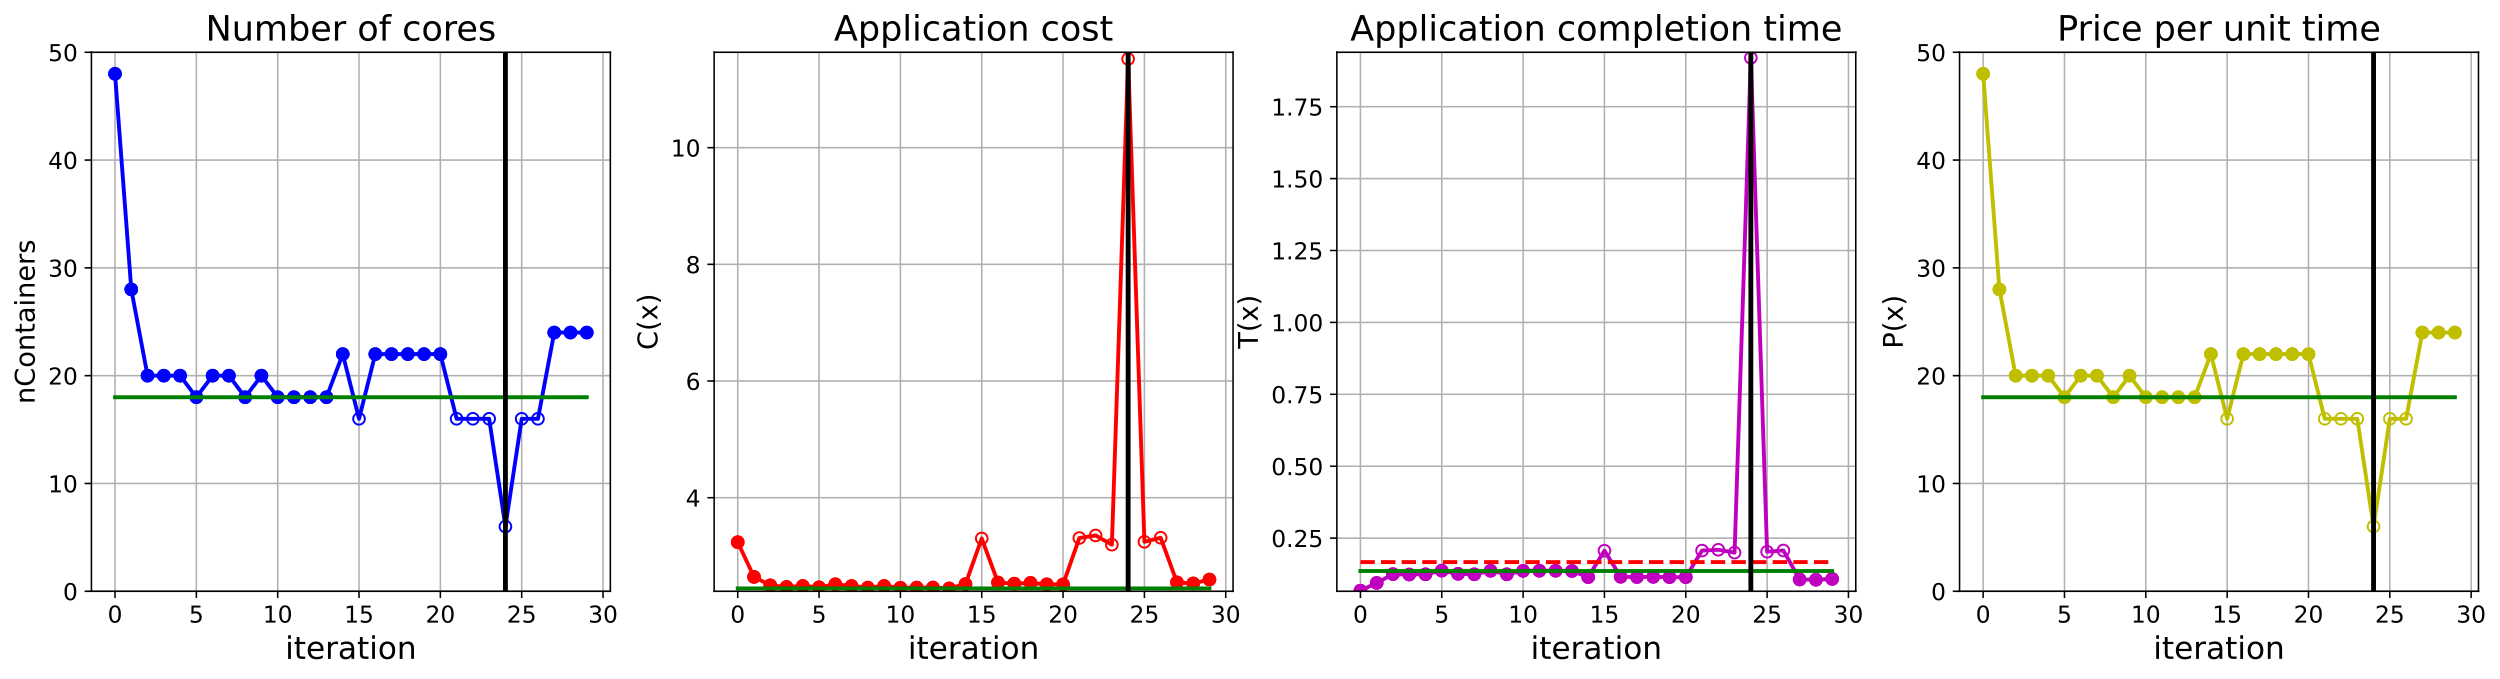<?xml version="1.0" encoding="utf-8" standalone="no"?>
<!DOCTYPE svg PUBLIC "-//W3C//DTD SVG 1.1//EN"
  "http://www.w3.org/Graphics/SVG/1.1/DTD/svg11.dtd">
<!-- Created with matplotlib (https://matplotlib.org/) -->
<svg height="349.376pt" version="1.1" viewBox="0 0 1285.69 349.376" width="1285.69pt" xmlns="http://www.w3.org/2000/svg" xmlns:xlink="http://www.w3.org/1999/xlink">
 <defs>
  <style type="text/css">
*{stroke-linecap:butt;stroke-linejoin:round;}
  </style>
 </defs>
 <g id="figure_1">
  <g id="patch_1">
   <path d="M 0 349.376 
L 1285.69 349.376 
L 1285.69 0 
L 0 0 
z
" style="fill:#ffffff;"/>
  </g>
  <g id="axes_1">
   <g id="patch_2">
    <path d="M 47.019 304.077 
L 313.889 304.077 
L 313.889 26.877 
L 47.019 26.877 
z
" style="fill:#ffffff;"/>
   </g>
   <g id="matplotlib.axis_1">
    <g id="xtick_1">
     <g id="line2d_1">
      <path clip-path="url(#p2472371632)" d="M 59.15 304.077 
L 59.15 26.877 
" style="fill:none;stroke:#b0b0b0;stroke-linecap:square;stroke-width:0.8;"/>
     </g>
     <g id="line2d_2">
      <defs>
       <path d="M 0 0 
L 0 3.5 
" id="m0261287292" style="stroke:#000000;stroke-width:0.8;"/>
      </defs>
      <g>
       <use style="stroke:#000000;stroke-width:0.8;" x="59.15" xlink:href="#m0261287292" y="304.077"/>
      </g>
     </g>
     <g id="text_1">
      <!-- 0 -->
      <defs>
       <path d="M 31.781 66.406 
Q 24.172 66.406 20.328 58.906 
Q 16.5 51.422 16.5 36.375 
Q 16.5 21.391 20.328 13.891 
Q 24.172 6.391 31.781 6.391 
Q 39.453 6.391 43.281 13.891 
Q 47.125 21.391 47.125 36.375 
Q 47.125 51.422 43.281 58.906 
Q 39.453 66.406 31.781 66.406 
z
M 31.781 74.219 
Q 44.047 74.219 50.516 64.516 
Q 56.984 54.828 56.984 36.375 
Q 56.984 17.969 50.516 8.266 
Q 44.047 -1.422 31.781 -1.422 
Q 19.531 -1.422 13.062 8.266 
Q 6.594 17.969 6.594 36.375 
Q 6.594 54.828 13.062 64.516 
Q 19.531 74.219 31.781 74.219 
z
" id="DejaVuSans-48"/>
      </defs>
      <g transform="translate(55.332 320.195)scale(0.12 -0.12)">
       <use xlink:href="#DejaVuSans-48"/>
      </g>
     </g>
    </g>
    <g id="xtick_2">
     <g id="line2d_3">
      <path clip-path="url(#p2472371632)" d="M 100.979 304.077 
L 100.979 26.877 
" style="fill:none;stroke:#b0b0b0;stroke-linecap:square;stroke-width:0.8;"/>
     </g>
     <g id="line2d_4">
      <g>
       <use style="stroke:#000000;stroke-width:0.8;" x="100.979" xlink:href="#m0261287292" y="304.077"/>
      </g>
     </g>
     <g id="text_2">
      <!-- 5 -->
      <defs>
       <path d="M 10.797 72.906 
L 49.516 72.906 
L 49.516 64.594 
L 19.828 64.594 
L 19.828 46.734 
Q 21.969 47.469 24.109 47.828 
Q 26.266 48.188 28.422 48.188 
Q 40.625 48.188 47.75 41.5 
Q 54.891 34.812 54.891 23.391 
Q 54.891 11.625 47.562 5.094 
Q 40.234 -1.422 26.906 -1.422 
Q 22.312 -1.422 17.547 -0.641 
Q 12.797 0.141 7.719 1.703 
L 7.719 11.625 
Q 12.109 9.234 16.797 8.062 
Q 21.484 6.891 26.703 6.891 
Q 35.156 6.891 40.078 11.328 
Q 45.016 15.766 45.016 23.391 
Q 45.016 31 40.078 35.438 
Q 35.156 39.891 26.703 39.891 
Q 22.75 39.891 18.812 39.016 
Q 14.891 38.141 10.797 36.281 
z
" id="DejaVuSans-53"/>
      </defs>
      <g transform="translate(97.161 320.195)scale(0.12 -0.12)">
       <use xlink:href="#DejaVuSans-53"/>
      </g>
     </g>
    </g>
    <g id="xtick_3">
     <g id="line2d_5">
      <path clip-path="url(#p2472371632)" d="M 142.808 304.077 
L 142.808 26.877 
" style="fill:none;stroke:#b0b0b0;stroke-linecap:square;stroke-width:0.8;"/>
     </g>
     <g id="line2d_6">
      <g>
       <use style="stroke:#000000;stroke-width:0.8;" x="142.808" xlink:href="#m0261287292" y="304.077"/>
      </g>
     </g>
     <g id="text_3">
      <!-- 10 -->
      <defs>
       <path d="M 12.406 8.297 
L 28.516 8.297 
L 28.516 63.922 
L 10.984 60.406 
L 10.984 69.391 
L 28.422 72.906 
L 38.281 72.906 
L 38.281 8.297 
L 54.391 8.297 
L 54.391 0 
L 12.406 0 
z
" id="DejaVuSans-49"/>
      </defs>
      <g transform="translate(135.173 320.195)scale(0.12 -0.12)">
       <use xlink:href="#DejaVuSans-49"/>
       <use x="63.623" xlink:href="#DejaVuSans-48"/>
      </g>
     </g>
    </g>
    <g id="xtick_4">
     <g id="line2d_7">
      <path clip-path="url(#p2472371632)" d="M 184.637 304.077 
L 184.637 26.877 
" style="fill:none;stroke:#b0b0b0;stroke-linecap:square;stroke-width:0.8;"/>
     </g>
     <g id="line2d_8">
      <g>
       <use style="stroke:#000000;stroke-width:0.8;" x="184.637" xlink:href="#m0261287292" y="304.077"/>
      </g>
     </g>
     <g id="text_4">
      <!-- 15 -->
      <g transform="translate(177.002 320.195)scale(0.12 -0.12)">
       <use xlink:href="#DejaVuSans-49"/>
       <use x="63.623" xlink:href="#DejaVuSans-53"/>
      </g>
     </g>
    </g>
    <g id="xtick_5">
     <g id="line2d_9">
      <path clip-path="url(#p2472371632)" d="M 226.466 304.077 
L 226.466 26.877 
" style="fill:none;stroke:#b0b0b0;stroke-linecap:square;stroke-width:0.8;"/>
     </g>
     <g id="line2d_10">
      <g>
       <use style="stroke:#000000;stroke-width:0.8;" x="226.466" xlink:href="#m0261287292" y="304.077"/>
      </g>
     </g>
     <g id="text_5">
      <!-- 20 -->
      <defs>
       <path d="M 19.188 8.297 
L 53.609 8.297 
L 53.609 0 
L 7.328 0 
L 7.328 8.297 
Q 12.938 14.109 22.625 23.891 
Q 32.328 33.688 34.812 36.531 
Q 39.547 41.844 41.422 45.531 
Q 43.312 49.219 43.312 52.781 
Q 43.312 58.594 39.234 62.25 
Q 35.156 65.922 28.609 65.922 
Q 23.969 65.922 18.812 64.312 
Q 13.672 62.703 7.812 59.422 
L 7.812 69.391 
Q 13.766 71.781 18.938 73 
Q 24.125 74.219 28.422 74.219 
Q 39.75 74.219 46.484 68.547 
Q 53.219 62.891 53.219 53.422 
Q 53.219 48.922 51.531 44.891 
Q 49.859 40.875 45.406 35.406 
Q 44.188 33.984 37.641 27.219 
Q 31.109 20.453 19.188 8.297 
z
" id="DejaVuSans-50"/>
      </defs>
      <g transform="translate(218.831 320.195)scale(0.12 -0.12)">
       <use xlink:href="#DejaVuSans-50"/>
       <use x="63.623" xlink:href="#DejaVuSans-48"/>
      </g>
     </g>
    </g>
    <g id="xtick_6">
     <g id="line2d_11">
      <path clip-path="url(#p2472371632)" d="M 268.295 304.077 
L 268.295 26.877 
" style="fill:none;stroke:#b0b0b0;stroke-linecap:square;stroke-width:0.8;"/>
     </g>
     <g id="line2d_12">
      <g>
       <use style="stroke:#000000;stroke-width:0.8;" x="268.295" xlink:href="#m0261287292" y="304.077"/>
      </g>
     </g>
     <g id="text_6">
      <!-- 25 -->
      <g transform="translate(260.66 320.195)scale(0.12 -0.12)">
       <use xlink:href="#DejaVuSans-50"/>
       <use x="63.623" xlink:href="#DejaVuSans-53"/>
      </g>
     </g>
    </g>
    <g id="xtick_7">
     <g id="line2d_13">
      <path clip-path="url(#p2472371632)" d="M 310.124 304.077 
L 310.124 26.877 
" style="fill:none;stroke:#b0b0b0;stroke-linecap:square;stroke-width:0.8;"/>
     </g>
     <g id="line2d_14">
      <g>
       <use style="stroke:#000000;stroke-width:0.8;" x="310.124" xlink:href="#m0261287292" y="304.077"/>
      </g>
     </g>
     <g id="text_7">
      <!-- 30 -->
      <defs>
       <path d="M 40.578 39.312 
Q 47.656 37.797 51.625 33 
Q 55.609 28.219 55.609 21.188 
Q 55.609 10.406 48.188 4.484 
Q 40.766 -1.422 27.094 -1.422 
Q 22.516 -1.422 17.656 -0.516 
Q 12.797 0.391 7.625 2.203 
L 7.625 11.719 
Q 11.719 9.328 16.594 8.109 
Q 21.484 6.891 26.812 6.891 
Q 36.078 6.891 40.938 10.547 
Q 45.797 14.203 45.797 21.188 
Q 45.797 27.641 41.281 31.266 
Q 36.766 34.906 28.719 34.906 
L 20.219 34.906 
L 20.219 43.016 
L 29.109 43.016 
Q 36.375 43.016 40.234 45.922 
Q 44.094 48.828 44.094 54.297 
Q 44.094 59.906 40.109 62.906 
Q 36.141 65.922 28.719 65.922 
Q 24.656 65.922 20.016 65.031 
Q 15.375 64.156 9.812 62.312 
L 9.812 71.094 
Q 15.438 72.656 20.344 73.438 
Q 25.25 74.219 29.594 74.219 
Q 40.828 74.219 47.359 69.109 
Q 53.906 64.016 53.906 55.328 
Q 53.906 49.266 50.438 45.094 
Q 46.969 40.922 40.578 39.312 
z
" id="DejaVuSans-51"/>
      </defs>
      <g transform="translate(302.489 320.195)scale(0.12 -0.12)">
       <use xlink:href="#DejaVuSans-51"/>
       <use x="63.623" xlink:href="#DejaVuSans-48"/>
      </g>
     </g>
    </g>
    <g id="text_8">
     <!-- iteration -->
     <defs>
      <path d="M 9.422 54.688 
L 18.406 54.688 
L 18.406 0 
L 9.422 0 
z
M 9.422 75.984 
L 18.406 75.984 
L 18.406 64.594 
L 9.422 64.594 
z
" id="DejaVuSans-105"/>
      <path d="M 18.312 70.219 
L 18.312 54.688 
L 36.812 54.688 
L 36.812 47.703 
L 18.312 47.703 
L 18.312 18.016 
Q 18.312 11.328 20.141 9.422 
Q 21.969 7.516 27.594 7.516 
L 36.812 7.516 
L 36.812 0 
L 27.594 0 
Q 17.188 0 13.234 3.875 
Q 9.281 7.766 9.281 18.016 
L 9.281 47.703 
L 2.688 47.703 
L 2.688 54.688 
L 9.281 54.688 
L 9.281 70.219 
z
" id="DejaVuSans-116"/>
      <path d="M 56.203 29.594 
L 56.203 25.203 
L 14.891 25.203 
Q 15.484 15.922 20.484 11.062 
Q 25.484 6.203 34.422 6.203 
Q 39.594 6.203 44.453 7.469 
Q 49.312 8.734 54.109 11.281 
L 54.109 2.781 
Q 49.266 0.734 44.188 -0.344 
Q 39.109 -1.422 33.891 -1.422 
Q 20.797 -1.422 13.156 6.188 
Q 5.516 13.812 5.516 26.812 
Q 5.516 40.234 12.766 48.109 
Q 20.016 56 32.328 56 
Q 43.359 56 49.781 48.891 
Q 56.203 41.797 56.203 29.594 
z
M 47.219 32.234 
Q 47.125 39.594 43.094 43.984 
Q 39.062 48.391 32.422 48.391 
Q 24.906 48.391 20.391 44.141 
Q 15.875 39.891 15.188 32.172 
z
" id="DejaVuSans-101"/>
      <path d="M 41.109 46.297 
Q 39.594 47.172 37.812 47.578 
Q 36.031 48 33.891 48 
Q 26.266 48 22.188 43.047 
Q 18.109 38.094 18.109 28.812 
L 18.109 0 
L 9.078 0 
L 9.078 54.688 
L 18.109 54.688 
L 18.109 46.188 
Q 20.953 51.172 25.484 53.578 
Q 30.031 56 36.531 56 
Q 37.453 56 38.578 55.875 
Q 39.703 55.766 41.062 55.516 
z
" id="DejaVuSans-114"/>
      <path d="M 34.281 27.484 
Q 23.391 27.484 19.188 25 
Q 14.984 22.516 14.984 16.5 
Q 14.984 11.719 18.141 8.906 
Q 21.297 6.109 26.703 6.109 
Q 34.188 6.109 38.703 11.406 
Q 43.219 16.703 43.219 25.484 
L 43.219 27.484 
z
M 52.203 31.203 
L 52.203 0 
L 43.219 0 
L 43.219 8.297 
Q 40.141 3.328 35.547 0.953 
Q 30.953 -1.422 24.312 -1.422 
Q 15.922 -1.422 10.953 3.297 
Q 6 8.016 6 15.922 
Q 6 25.141 12.172 29.828 
Q 18.359 34.516 30.609 34.516 
L 43.219 34.516 
L 43.219 35.406 
Q 43.219 41.609 39.141 45 
Q 35.062 48.391 27.688 48.391 
Q 23 48.391 18.547 47.266 
Q 14.109 46.141 10.016 43.891 
L 10.016 52.203 
Q 14.938 54.109 19.578 55.047 
Q 24.219 56 28.609 56 
Q 40.484 56 46.344 49.844 
Q 52.203 43.703 52.203 31.203 
z
" id="DejaVuSans-97"/>
      <path d="M 30.609 48.391 
Q 23.391 48.391 19.188 42.75 
Q 14.984 37.109 14.984 27.297 
Q 14.984 17.484 19.156 11.844 
Q 23.344 6.203 30.609 6.203 
Q 37.797 6.203 41.984 11.859 
Q 46.188 17.531 46.188 27.297 
Q 46.188 37.016 41.984 42.703 
Q 37.797 48.391 30.609 48.391 
z
M 30.609 56 
Q 42.328 56 49.016 48.375 
Q 55.719 40.766 55.719 27.297 
Q 55.719 13.875 49.016 6.219 
Q 42.328 -1.422 30.609 -1.422 
Q 18.844 -1.422 12.172 6.219 
Q 5.516 13.875 5.516 27.297 
Q 5.516 40.766 12.172 48.375 
Q 18.844 56 30.609 56 
z
" id="DejaVuSans-111"/>
      <path d="M 54.891 33.016 
L 54.891 0 
L 45.906 0 
L 45.906 32.719 
Q 45.906 40.484 42.875 44.328 
Q 39.844 48.188 33.797 48.188 
Q 26.516 48.188 22.312 43.547 
Q 18.109 38.922 18.109 30.906 
L 18.109 0 
L 9.078 0 
L 9.078 54.688 
L 18.109 54.688 
L 18.109 46.188 
Q 21.344 51.125 25.703 53.562 
Q 30.078 56 35.797 56 
Q 45.219 56 50.047 50.172 
Q 54.891 44.344 54.891 33.016 
z
" id="DejaVuSans-110"/>
     </defs>
     <g transform="translate(146.658 338.848)scale(0.16 -0.16)">
      <use xlink:href="#DejaVuSans-105"/>
      <use x="27.783" xlink:href="#DejaVuSans-116"/>
      <use x="66.992" xlink:href="#DejaVuSans-101"/>
      <use x="128.516" xlink:href="#DejaVuSans-114"/>
      <use x="169.629" xlink:href="#DejaVuSans-97"/>
      <use x="230.908" xlink:href="#DejaVuSans-116"/>
      <use x="270.117" xlink:href="#DejaVuSans-105"/>
      <use x="297.9" xlink:href="#DejaVuSans-111"/>
      <use x="359.082" xlink:href="#DejaVuSans-110"/>
     </g>
    </g>
   </g>
   <g id="matplotlib.axis_2">
    <g id="ytick_1">
     <g id="line2d_15">
      <path clip-path="url(#p2472371632)" d="M 47.019 304.077 
L 313.889 304.077 
" style="fill:none;stroke:#b0b0b0;stroke-linecap:square;stroke-width:0.8;"/>
     </g>
     <g id="line2d_16">
      <defs>
       <path d="M 0 0 
L -3.5 0 
" id="mdac62d3d98" style="stroke:#000000;stroke-width:0.8;"/>
      </defs>
      <g>
       <use style="stroke:#000000;stroke-width:0.8;" x="47.019" xlink:href="#mdac62d3d98" y="304.077"/>
      </g>
     </g>
     <g id="text_9">
      <!-- 0 -->
      <g transform="translate(32.384 308.636)scale(0.12 -0.12)">
       <use xlink:href="#DejaVuSans-48"/>
      </g>
     </g>
    </g>
    <g id="ytick_2">
     <g id="line2d_17">
      <path clip-path="url(#p2472371632)" d="M 47.019 248.637 
L 313.889 248.637 
" style="fill:none;stroke:#b0b0b0;stroke-linecap:square;stroke-width:0.8;"/>
     </g>
     <g id="line2d_18">
      <g>
       <use style="stroke:#000000;stroke-width:0.8;" x="47.019" xlink:href="#mdac62d3d98" y="248.637"/>
      </g>
     </g>
     <g id="text_10">
      <!-- 10 -->
      <g transform="translate(24.749 253.196)scale(0.12 -0.12)">
       <use xlink:href="#DejaVuSans-49"/>
       <use x="63.623" xlink:href="#DejaVuSans-48"/>
      </g>
     </g>
    </g>
    <g id="ytick_3">
     <g id="line2d_19">
      <path clip-path="url(#p2472371632)" d="M 47.019 193.197 
L 313.889 193.197 
" style="fill:none;stroke:#b0b0b0;stroke-linecap:square;stroke-width:0.8;"/>
     </g>
     <g id="line2d_20">
      <g>
       <use style="stroke:#000000;stroke-width:0.8;" x="47.019" xlink:href="#mdac62d3d98" y="193.197"/>
      </g>
     </g>
     <g id="text_11">
      <!-- 20 -->
      <g transform="translate(24.749 197.756)scale(0.12 -0.12)">
       <use xlink:href="#DejaVuSans-50"/>
       <use x="63.623" xlink:href="#DejaVuSans-48"/>
      </g>
     </g>
    </g>
    <g id="ytick_4">
     <g id="line2d_21">
      <path clip-path="url(#p2472371632)" d="M 47.019 137.757 
L 313.889 137.757 
" style="fill:none;stroke:#b0b0b0;stroke-linecap:square;stroke-width:0.8;"/>
     </g>
     <g id="line2d_22">
      <g>
       <use style="stroke:#000000;stroke-width:0.8;" x="47.019" xlink:href="#mdac62d3d98" y="137.757"/>
      </g>
     </g>
     <g id="text_12">
      <!-- 30 -->
      <g transform="translate(24.749 142.316)scale(0.12 -0.12)">
       <use xlink:href="#DejaVuSans-51"/>
       <use x="63.623" xlink:href="#DejaVuSans-48"/>
      </g>
     </g>
    </g>
    <g id="ytick_5">
     <g id="line2d_23">
      <path clip-path="url(#p2472371632)" d="M 47.019 82.317 
L 313.889 82.317 
" style="fill:none;stroke:#b0b0b0;stroke-linecap:square;stroke-width:0.8;"/>
     </g>
     <g id="line2d_24">
      <g>
       <use style="stroke:#000000;stroke-width:0.8;" x="47.019" xlink:href="#mdac62d3d98" y="82.317"/>
      </g>
     </g>
     <g id="text_13">
      <!-- 40 -->
      <defs>
       <path d="M 37.797 64.312 
L 12.891 25.391 
L 37.797 25.391 
z
M 35.203 72.906 
L 47.609 72.906 
L 47.609 25.391 
L 58.016 25.391 
L 58.016 17.188 
L 47.609 17.188 
L 47.609 0 
L 37.797 0 
L 37.797 17.188 
L 4.891 17.188 
L 4.891 26.703 
z
" id="DejaVuSans-52"/>
      </defs>
      <g transform="translate(24.749 86.876)scale(0.12 -0.12)">
       <use xlink:href="#DejaVuSans-52"/>
       <use x="63.623" xlink:href="#DejaVuSans-48"/>
      </g>
     </g>
    </g>
    <g id="ytick_6">
     <g id="line2d_25">
      <path clip-path="url(#p2472371632)" d="M 47.019 26.877 
L 313.889 26.877 
" style="fill:none;stroke:#b0b0b0;stroke-linecap:square;stroke-width:0.8;"/>
     </g>
     <g id="line2d_26">
      <g>
       <use style="stroke:#000000;stroke-width:0.8;" x="47.019" xlink:href="#mdac62d3d98" y="26.877"/>
      </g>
     </g>
     <g id="text_14">
      <!-- 50 -->
      <g transform="translate(24.749 31.436)scale(0.12 -0.12)">
       <use xlink:href="#DejaVuSans-53"/>
       <use x="63.623" xlink:href="#DejaVuSans-48"/>
      </g>
     </g>
    </g>
    <g id="text_15">
     <!-- nContainers -->
     <defs>
      <path d="M 64.406 67.281 
L 64.406 56.891 
Q 59.422 61.531 53.781 63.812 
Q 48.141 66.109 41.797 66.109 
Q 29.297 66.109 22.656 58.469 
Q 16.016 50.828 16.016 36.375 
Q 16.016 21.969 22.656 14.328 
Q 29.297 6.688 41.797 6.688 
Q 48.141 6.688 53.781 8.984 
Q 59.422 11.281 64.406 15.922 
L 64.406 5.609 
Q 59.234 2.094 53.438 0.328 
Q 47.656 -1.422 41.219 -1.422 
Q 24.656 -1.422 15.125 8.703 
Q 5.609 18.844 5.609 36.375 
Q 5.609 53.953 15.125 64.078 
Q 24.656 74.219 41.219 74.219 
Q 47.75 74.219 53.531 72.484 
Q 59.328 70.75 64.406 67.281 
z
" id="DejaVuSans-67"/>
      <path d="M 44.281 53.078 
L 44.281 44.578 
Q 40.484 46.531 36.375 47.5 
Q 32.281 48.484 27.875 48.484 
Q 21.188 48.484 17.844 46.438 
Q 14.5 44.391 14.5 40.281 
Q 14.5 37.156 16.891 35.375 
Q 19.281 33.594 26.516 31.984 
L 29.594 31.297 
Q 39.156 29.25 43.188 25.516 
Q 47.219 21.781 47.219 15.094 
Q 47.219 7.469 41.188 3.016 
Q 35.156 -1.422 24.609 -1.422 
Q 20.219 -1.422 15.453 -0.562 
Q 10.688 0.297 5.422 2 
L 5.422 11.281 
Q 10.406 8.688 15.234 7.391 
Q 20.062 6.109 24.812 6.109 
Q 31.156 6.109 34.562 8.281 
Q 37.984 10.453 37.984 14.406 
Q 37.984 18.062 35.516 20.016 
Q 33.062 21.969 24.703 23.781 
L 21.578 24.516 
Q 13.234 26.266 9.516 29.906 
Q 5.812 33.547 5.812 39.891 
Q 5.812 47.609 11.281 51.797 
Q 16.75 56 26.812 56 
Q 31.781 56 36.172 55.266 
Q 40.578 54.547 44.281 53.078 
z
" id="DejaVuSans-115"/>
     </defs>
     <g transform="translate(17.838 207.767)rotate(-90)scale(0.14 -0.14)">
      <use xlink:href="#DejaVuSans-110"/>
      <use x="63.379" xlink:href="#DejaVuSans-67"/>
      <use x="133.203" xlink:href="#DejaVuSans-111"/>
      <use x="194.385" xlink:href="#DejaVuSans-110"/>
      <use x="257.764" xlink:href="#DejaVuSans-116"/>
      <use x="296.973" xlink:href="#DejaVuSans-97"/>
      <use x="358.252" xlink:href="#DejaVuSans-105"/>
      <use x="386.035" xlink:href="#DejaVuSans-110"/>
      <use x="449.414" xlink:href="#DejaVuSans-101"/>
      <use x="510.938" xlink:href="#DejaVuSans-114"/>
      <use x="552.051" xlink:href="#DejaVuSans-115"/>
     </g>
    </g>
   </g>
   <g id="line2d_27">
    <path clip-path="url(#p2472371632)" d="M 59.15 37.965 
L 67.516 148.845 
L 75.881 193.197 
L 84.247 193.197 
L 92.613 193.197 
L 100.979 204.285 
L 109.345 193.197 
L 117.711 193.197 
L 126.076 204.285 
L 134.442 193.197 
L 142.808 204.285 
L 151.174 204.285 
L 159.54 204.285 
L 167.905 204.285 
L 176.271 182.109 
L 184.637 215.373 
L 193.003 182.109 
L 201.369 182.109 
L 209.735 182.109 
L 218.1 182.109 
L 226.466 182.109 
L 234.832 215.373 
L 243.198 215.373 
L 251.564 215.373 
L 259.929 270.813 
L 268.295 215.373 
L 276.661 215.373 
L 285.027 171.021 
L 293.393 171.021 
L 301.759 171.021 
" style="fill:none;stroke:#0000ff;stroke-linecap:square;stroke-width:2;"/>
    <defs>
     <path d="M 0 3 
C 0.796 3 1.559 2.684 2.121 2.121 
C 2.684 1.559 3 0.796 3 0 
C 3 -0.796 2.684 -1.559 2.121 -2.121 
C 1.559 -2.684 0.796 -3 0 -3 
C -0.796 -3 -1.559 -2.684 -2.121 -2.121 
C -2.684 -1.559 -3 -0.796 -3 0 
C -3 0.796 -2.684 1.559 -2.121 2.121 
C -1.559 2.684 -0.796 3 0 3 
z
" id="m3a39c64079" style="stroke:#0000ff;"/>
    </defs>
    <g clip-path="url(#p2472371632)">
     <use style="fill-opacity:0;stroke:#0000ff;" x="59.15" xlink:href="#m3a39c64079" y="37.965"/>
     <use style="fill-opacity:0;stroke:#0000ff;" x="67.516" xlink:href="#m3a39c64079" y="148.845"/>
     <use style="fill-opacity:0;stroke:#0000ff;" x="75.881" xlink:href="#m3a39c64079" y="193.197"/>
     <use style="fill-opacity:0;stroke:#0000ff;" x="84.247" xlink:href="#m3a39c64079" y="193.197"/>
     <use style="fill-opacity:0;stroke:#0000ff;" x="92.613" xlink:href="#m3a39c64079" y="193.197"/>
     <use style="fill-opacity:0;stroke:#0000ff;" x="100.979" xlink:href="#m3a39c64079" y="204.285"/>
     <use style="fill-opacity:0;stroke:#0000ff;" x="109.345" xlink:href="#m3a39c64079" y="193.197"/>
     <use style="fill-opacity:0;stroke:#0000ff;" x="117.711" xlink:href="#m3a39c64079" y="193.197"/>
     <use style="fill-opacity:0;stroke:#0000ff;" x="126.076" xlink:href="#m3a39c64079" y="204.285"/>
     <use style="fill-opacity:0;stroke:#0000ff;" x="134.442" xlink:href="#m3a39c64079" y="193.197"/>
     <use style="fill-opacity:0;stroke:#0000ff;" x="142.808" xlink:href="#m3a39c64079" y="204.285"/>
     <use style="fill-opacity:0;stroke:#0000ff;" x="151.174" xlink:href="#m3a39c64079" y="204.285"/>
     <use style="fill-opacity:0;stroke:#0000ff;" x="159.54" xlink:href="#m3a39c64079" y="204.285"/>
     <use style="fill-opacity:0;stroke:#0000ff;" x="167.905" xlink:href="#m3a39c64079" y="204.285"/>
     <use style="fill-opacity:0;stroke:#0000ff;" x="176.271" xlink:href="#m3a39c64079" y="182.109"/>
     <use style="fill-opacity:0;stroke:#0000ff;" x="184.637" xlink:href="#m3a39c64079" y="215.373"/>
     <use style="fill-opacity:0;stroke:#0000ff;" x="193.003" xlink:href="#m3a39c64079" y="182.109"/>
     <use style="fill-opacity:0;stroke:#0000ff;" x="201.369" xlink:href="#m3a39c64079" y="182.109"/>
     <use style="fill-opacity:0;stroke:#0000ff;" x="209.735" xlink:href="#m3a39c64079" y="182.109"/>
     <use style="fill-opacity:0;stroke:#0000ff;" x="218.1" xlink:href="#m3a39c64079" y="182.109"/>
     <use style="fill-opacity:0;stroke:#0000ff;" x="226.466" xlink:href="#m3a39c64079" y="182.109"/>
     <use style="fill-opacity:0;stroke:#0000ff;" x="234.832" xlink:href="#m3a39c64079" y="215.373"/>
     <use style="fill-opacity:0;stroke:#0000ff;" x="243.198" xlink:href="#m3a39c64079" y="215.373"/>
     <use style="fill-opacity:0;stroke:#0000ff;" x="251.564" xlink:href="#m3a39c64079" y="215.373"/>
     <use style="fill-opacity:0;stroke:#0000ff;" x="259.929" xlink:href="#m3a39c64079" y="270.813"/>
     <use style="fill-opacity:0;stroke:#0000ff;" x="268.295" xlink:href="#m3a39c64079" y="215.373"/>
     <use style="fill-opacity:0;stroke:#0000ff;" x="276.661" xlink:href="#m3a39c64079" y="215.373"/>
     <use style="fill-opacity:0;stroke:#0000ff;" x="285.027" xlink:href="#m3a39c64079" y="171.021"/>
     <use style="fill-opacity:0;stroke:#0000ff;" x="293.393" xlink:href="#m3a39c64079" y="171.021"/>
     <use style="fill-opacity:0;stroke:#0000ff;" x="301.759" xlink:href="#m3a39c64079" y="171.021"/>
    </g>
   </g>
   <g id="line2d_28">
    <defs>
     <path d="M 0 3 
C 0.796 3 1.559 2.684 2.121 2.121 
C 2.684 1.559 3 0.796 3 0 
C 3 -0.796 2.684 -1.559 2.121 -2.121 
C 1.559 -2.684 0.796 -3 0 -3 
C -0.796 -3 -1.559 -2.684 -2.121 -2.121 
C -2.684 -1.559 -3 -0.796 -3 0 
C -3 0.796 -2.684 1.559 -2.121 2.121 
C -1.559 2.684 -0.796 3 0 3 
z
" id="m788277b8ef" style="stroke:#0000ff;"/>
    </defs>
    <g clip-path="url(#p2472371632)">
     <use style="fill:#0000ff;stroke:#0000ff;" x="59.15" xlink:href="#m788277b8ef" y="37.965"/>
    </g>
   </g>
   <g id="line2d_29">
    <g clip-path="url(#p2472371632)">
     <use style="fill:#0000ff;stroke:#0000ff;" x="67.516" xlink:href="#m788277b8ef" y="148.845"/>
    </g>
   </g>
   <g id="line2d_30">
    <g clip-path="url(#p2472371632)">
     <use style="fill:#0000ff;stroke:#0000ff;" x="75.881" xlink:href="#m788277b8ef" y="193.197"/>
    </g>
   </g>
   <g id="line2d_31">
    <g clip-path="url(#p2472371632)">
     <use style="fill:#0000ff;stroke:#0000ff;" x="84.247" xlink:href="#m788277b8ef" y="193.197"/>
    </g>
   </g>
   <g id="line2d_32">
    <g clip-path="url(#p2472371632)">
     <use style="fill:#0000ff;stroke:#0000ff;" x="92.613" xlink:href="#m788277b8ef" y="193.197"/>
    </g>
   </g>
   <g id="line2d_33">
    <g clip-path="url(#p2472371632)">
     <use style="fill:#0000ff;stroke:#0000ff;" x="100.979" xlink:href="#m788277b8ef" y="204.285"/>
    </g>
   </g>
   <g id="line2d_34">
    <g clip-path="url(#p2472371632)">
     <use style="fill:#0000ff;stroke:#0000ff;" x="109.345" xlink:href="#m788277b8ef" y="193.197"/>
    </g>
   </g>
   <g id="line2d_35">
    <g clip-path="url(#p2472371632)">
     <use style="fill:#0000ff;stroke:#0000ff;" x="117.711" xlink:href="#m788277b8ef" y="193.197"/>
    </g>
   </g>
   <g id="line2d_36">
    <g clip-path="url(#p2472371632)">
     <use style="fill:#0000ff;stroke:#0000ff;" x="126.076" xlink:href="#m788277b8ef" y="204.285"/>
    </g>
   </g>
   <g id="line2d_37">
    <g clip-path="url(#p2472371632)">
     <use style="fill:#0000ff;stroke:#0000ff;" x="134.442" xlink:href="#m788277b8ef" y="193.197"/>
    </g>
   </g>
   <g id="line2d_38">
    <g clip-path="url(#p2472371632)">
     <use style="fill:#0000ff;stroke:#0000ff;" x="142.808" xlink:href="#m788277b8ef" y="204.285"/>
    </g>
   </g>
   <g id="line2d_39">
    <g clip-path="url(#p2472371632)">
     <use style="fill:#0000ff;stroke:#0000ff;" x="151.174" xlink:href="#m788277b8ef" y="204.285"/>
    </g>
   </g>
   <g id="line2d_40">
    <g clip-path="url(#p2472371632)">
     <use style="fill:#0000ff;stroke:#0000ff;" x="159.54" xlink:href="#m788277b8ef" y="204.285"/>
    </g>
   </g>
   <g id="line2d_41">
    <g clip-path="url(#p2472371632)">
     <use style="fill:#0000ff;stroke:#0000ff;" x="167.905" xlink:href="#m788277b8ef" y="204.285"/>
    </g>
   </g>
   <g id="line2d_42">
    <g clip-path="url(#p2472371632)">
     <use style="fill:#0000ff;stroke:#0000ff;" x="176.271" xlink:href="#m788277b8ef" y="182.109"/>
    </g>
   </g>
   <g id="line2d_43">
    <g clip-path="url(#p2472371632)">
     <use style="fill:#0000ff;stroke:#0000ff;" x="193.003" xlink:href="#m788277b8ef" y="182.109"/>
    </g>
   </g>
   <g id="line2d_44">
    <g clip-path="url(#p2472371632)">
     <use style="fill:#0000ff;stroke:#0000ff;" x="201.369" xlink:href="#m788277b8ef" y="182.109"/>
    </g>
   </g>
   <g id="line2d_45">
    <g clip-path="url(#p2472371632)">
     <use style="fill:#0000ff;stroke:#0000ff;" x="209.735" xlink:href="#m788277b8ef" y="182.109"/>
    </g>
   </g>
   <g id="line2d_46">
    <g clip-path="url(#p2472371632)">
     <use style="fill:#0000ff;stroke:#0000ff;" x="218.1" xlink:href="#m788277b8ef" y="182.109"/>
    </g>
   </g>
   <g id="line2d_47">
    <g clip-path="url(#p2472371632)">
     <use style="fill:#0000ff;stroke:#0000ff;" x="226.466" xlink:href="#m788277b8ef" y="182.109"/>
    </g>
   </g>
   <g id="line2d_48">
    <g clip-path="url(#p2472371632)">
     <use style="fill:#0000ff;stroke:#0000ff;" x="285.027" xlink:href="#m788277b8ef" y="171.021"/>
    </g>
   </g>
   <g id="line2d_49">
    <g clip-path="url(#p2472371632)">
     <use style="fill:#0000ff;stroke:#0000ff;" x="293.393" xlink:href="#m788277b8ef" y="171.021"/>
    </g>
   </g>
   <g id="line2d_50">
    <g clip-path="url(#p2472371632)">
     <use style="fill:#0000ff;stroke:#0000ff;" x="301.759" xlink:href="#m788277b8ef" y="171.021"/>
    </g>
   </g>
   <g id="line2d_51">
    <path clip-path="url(#p2472371632)" d="M 59.15 204.285 
L 67.516 204.285 
L 75.881 204.285 
L 84.247 204.285 
L 92.613 204.285 
L 100.979 204.285 
L 109.345 204.285 
L 117.711 204.285 
L 126.076 204.285 
L 134.442 204.285 
L 142.808 204.285 
L 151.174 204.285 
L 159.54 204.285 
L 167.905 204.285 
L 176.271 204.285 
L 184.637 204.285 
L 193.003 204.285 
L 201.369 204.285 
L 209.735 204.285 
L 218.1 204.285 
L 226.466 204.285 
L 234.832 204.285 
L 243.198 204.285 
L 251.564 204.285 
L 259.929 204.285 
L 268.295 204.285 
L 276.661 204.285 
L 285.027 204.285 
L 293.393 204.285 
L 301.759 204.285 
" style="fill:none;stroke:#008000;stroke-linecap:square;stroke-width:2;"/>
   </g>
   <g id="line2d_52">
    <path clip-path="url(#p2472371632)" d="M 259.929 304.077 
L 259.929 26.877 
" style="fill:none;stroke:#000000;stroke-linecap:square;stroke-width:2.5;"/>
   </g>
   <g id="patch_3">
    <path d="M 47.019 304.077 
L 47.019 26.877 
" style="fill:none;stroke:#000000;stroke-linecap:square;stroke-linejoin:miter;stroke-width:0.8;"/>
   </g>
   <g id="patch_4">
    <path d="M 313.889 304.077 
L 313.889 26.877 
" style="fill:none;stroke:#000000;stroke-linecap:square;stroke-linejoin:miter;stroke-width:0.8;"/>
   </g>
   <g id="patch_5">
    <path d="M 47.019 304.077 
L 313.889 304.077 
" style="fill:none;stroke:#000000;stroke-linecap:square;stroke-linejoin:miter;stroke-width:0.8;"/>
   </g>
   <g id="patch_6">
    <path d="M 47.019 26.877 
L 313.889 26.877 
" style="fill:none;stroke:#000000;stroke-linecap:square;stroke-linejoin:miter;stroke-width:0.8;"/>
   </g>
   <g id="text_16">
    <!-- Number of cores -->
    <defs>
     <path d="M 9.812 72.906 
L 23.094 72.906 
L 55.422 11.922 
L 55.422 72.906 
L 64.984 72.906 
L 64.984 0 
L 51.703 0 
L 19.391 60.984 
L 19.391 0 
L 9.812 0 
z
" id="DejaVuSans-78"/>
     <path d="M 8.5 21.578 
L 8.5 54.688 
L 17.484 54.688 
L 17.484 21.922 
Q 17.484 14.156 20.5 10.266 
Q 23.531 6.391 29.594 6.391 
Q 36.859 6.391 41.078 11.031 
Q 45.312 15.672 45.312 23.688 
L 45.312 54.688 
L 54.297 54.688 
L 54.297 0 
L 45.312 0 
L 45.312 8.406 
Q 42.047 3.422 37.719 1 
Q 33.406 -1.422 27.688 -1.422 
Q 18.266 -1.422 13.375 4.438 
Q 8.5 10.297 8.5 21.578 
z
M 31.109 56 
z
" id="DejaVuSans-117"/>
     <path d="M 52 44.188 
Q 55.375 50.25 60.062 53.125 
Q 64.75 56 71.094 56 
Q 79.641 56 84.281 50.016 
Q 88.922 44.047 88.922 33.016 
L 88.922 0 
L 79.891 0 
L 79.891 32.719 
Q 79.891 40.578 77.094 44.375 
Q 74.312 48.188 68.609 48.188 
Q 61.625 48.188 57.562 43.547 
Q 53.516 38.922 53.516 30.906 
L 53.516 0 
L 44.484 0 
L 44.484 32.719 
Q 44.484 40.625 41.703 44.406 
Q 38.922 48.188 33.109 48.188 
Q 26.219 48.188 22.156 43.531 
Q 18.109 38.875 18.109 30.906 
L 18.109 0 
L 9.078 0 
L 9.078 54.688 
L 18.109 54.688 
L 18.109 46.188 
Q 21.188 51.219 25.484 53.609 
Q 29.781 56 35.688 56 
Q 41.656 56 45.828 52.969 
Q 50 49.953 52 44.188 
z
" id="DejaVuSans-109"/>
     <path d="M 48.688 27.297 
Q 48.688 37.203 44.609 42.844 
Q 40.531 48.484 33.406 48.484 
Q 26.266 48.484 22.188 42.844 
Q 18.109 37.203 18.109 27.297 
Q 18.109 17.391 22.188 11.75 
Q 26.266 6.109 33.406 6.109 
Q 40.531 6.109 44.609 11.75 
Q 48.688 17.391 48.688 27.297 
z
M 18.109 46.391 
Q 20.953 51.266 25.266 53.625 
Q 29.594 56 35.594 56 
Q 45.562 56 51.781 48.094 
Q 58.016 40.188 58.016 27.297 
Q 58.016 14.406 51.781 6.484 
Q 45.562 -1.422 35.594 -1.422 
Q 29.594 -1.422 25.266 0.953 
Q 20.953 3.328 18.109 8.203 
L 18.109 0 
L 9.078 0 
L 9.078 75.984 
L 18.109 75.984 
z
" id="DejaVuSans-98"/>
     <path id="DejaVuSans-32"/>
     <path d="M 37.109 75.984 
L 37.109 68.5 
L 28.516 68.5 
Q 23.688 68.5 21.797 66.547 
Q 19.922 64.594 19.922 59.516 
L 19.922 54.688 
L 34.719 54.688 
L 34.719 47.703 
L 19.922 47.703 
L 19.922 0 
L 10.891 0 
L 10.891 47.703 
L 2.297 47.703 
L 2.297 54.688 
L 10.891 54.688 
L 10.891 58.5 
Q 10.891 67.625 15.141 71.797 
Q 19.391 75.984 28.609 75.984 
z
" id="DejaVuSans-102"/>
     <path d="M 48.781 52.594 
L 48.781 44.188 
Q 44.969 46.297 41.141 47.344 
Q 37.312 48.391 33.406 48.391 
Q 24.656 48.391 19.812 42.844 
Q 14.984 37.312 14.984 27.297 
Q 14.984 17.281 19.812 11.734 
Q 24.656 6.203 33.406 6.203 
Q 37.312 6.203 41.141 7.25 
Q 44.969 8.297 48.781 10.406 
L 48.781 2.094 
Q 45.016 0.344 40.984 -0.531 
Q 36.969 -1.422 32.422 -1.422 
Q 20.062 -1.422 12.781 6.344 
Q 5.516 14.109 5.516 27.297 
Q 5.516 40.672 12.859 48.328 
Q 20.219 56 33.016 56 
Q 37.156 56 41.109 55.141 
Q 45.062 54.297 48.781 52.594 
z
" id="DejaVuSans-99"/>
    </defs>
    <g transform="translate(105.725 20.877)scale(0.18 -0.18)">
     <use xlink:href="#DejaVuSans-78"/>
     <use x="74.805" xlink:href="#DejaVuSans-117"/>
     <use x="138.184" xlink:href="#DejaVuSans-109"/>
     <use x="235.596" xlink:href="#DejaVuSans-98"/>
     <use x="299.072" xlink:href="#DejaVuSans-101"/>
     <use x="360.596" xlink:href="#DejaVuSans-114"/>
     <use x="401.709" xlink:href="#DejaVuSans-32"/>
     <use x="433.496" xlink:href="#DejaVuSans-111"/>
     <use x="494.678" xlink:href="#DejaVuSans-102"/>
     <use x="529.883" xlink:href="#DejaVuSans-32"/>
     <use x="561.67" xlink:href="#DejaVuSans-99"/>
     <use x="616.65" xlink:href="#DejaVuSans-111"/>
     <use x="677.832" xlink:href="#DejaVuSans-114"/>
     <use x="716.695" xlink:href="#DejaVuSans-101"/>
     <use x="778.219" xlink:href="#DejaVuSans-115"/>
    </g>
   </g>
  </g>
  <g id="axes_2">
   <g id="patch_7">
    <path d="M 367.263 304.077 
L 634.132 304.077 
L 634.132 26.877 
L 367.263 26.877 
z
" style="fill:#ffffff;"/>
   </g>
   <g id="matplotlib.axis_3">
    <g id="xtick_8">
     <g id="line2d_53">
      <path clip-path="url(#p6437c25a36)" d="M 379.393 304.077 
L 379.393 26.877 
" style="fill:none;stroke:#b0b0b0;stroke-linecap:square;stroke-width:0.8;"/>
     </g>
     <g id="line2d_54">
      <g>
       <use style="stroke:#000000;stroke-width:0.8;" x="379.393" xlink:href="#m0261287292" y="304.077"/>
      </g>
     </g>
     <g id="text_17">
      <!-- 0 -->
      <g transform="translate(375.576 320.195)scale(0.12 -0.12)">
       <use xlink:href="#DejaVuSans-48"/>
      </g>
     </g>
    </g>
    <g id="xtick_9">
     <g id="line2d_55">
      <path clip-path="url(#p6437c25a36)" d="M 421.222 304.077 
L 421.222 26.877 
" style="fill:none;stroke:#b0b0b0;stroke-linecap:square;stroke-width:0.8;"/>
     </g>
     <g id="line2d_56">
      <g>
       <use style="stroke:#000000;stroke-width:0.8;" x="421.222" xlink:href="#m0261287292" y="304.077"/>
      </g>
     </g>
     <g id="text_18">
      <!-- 5 -->
      <g transform="translate(417.405 320.195)scale(0.12 -0.12)">
       <use xlink:href="#DejaVuSans-53"/>
      </g>
     </g>
    </g>
    <g id="xtick_10">
     <g id="line2d_57">
      <path clip-path="url(#p6437c25a36)" d="M 463.051 304.077 
L 463.051 26.877 
" style="fill:none;stroke:#b0b0b0;stroke-linecap:square;stroke-width:0.8;"/>
     </g>
     <g id="line2d_58">
      <g>
       <use style="stroke:#000000;stroke-width:0.8;" x="463.051" xlink:href="#m0261287292" y="304.077"/>
      </g>
     </g>
     <g id="text_19">
      <!-- 10 -->
      <g transform="translate(455.416 320.195)scale(0.12 -0.12)">
       <use xlink:href="#DejaVuSans-49"/>
       <use x="63.623" xlink:href="#DejaVuSans-48"/>
      </g>
     </g>
    </g>
    <g id="xtick_11">
     <g id="line2d_59">
      <path clip-path="url(#p6437c25a36)" d="M 504.881 304.077 
L 504.881 26.877 
" style="fill:none;stroke:#b0b0b0;stroke-linecap:square;stroke-width:0.8;"/>
     </g>
     <g id="line2d_60">
      <g>
       <use style="stroke:#000000;stroke-width:0.8;" x="504.881" xlink:href="#m0261287292" y="304.077"/>
      </g>
     </g>
     <g id="text_20">
      <!-- 15 -->
      <g transform="translate(497.246 320.195)scale(0.12 -0.12)">
       <use xlink:href="#DejaVuSans-49"/>
       <use x="63.623" xlink:href="#DejaVuSans-53"/>
      </g>
     </g>
    </g>
    <g id="xtick_12">
     <g id="line2d_61">
      <path clip-path="url(#p6437c25a36)" d="M 546.71 304.077 
L 546.71 26.877 
" style="fill:none;stroke:#b0b0b0;stroke-linecap:square;stroke-width:0.8;"/>
     </g>
     <g id="line2d_62">
      <g>
       <use style="stroke:#000000;stroke-width:0.8;" x="546.71" xlink:href="#m0261287292" y="304.077"/>
      </g>
     </g>
     <g id="text_21">
      <!-- 20 -->
      <g transform="translate(539.075 320.195)scale(0.12 -0.12)">
       <use xlink:href="#DejaVuSans-50"/>
       <use x="63.623" xlink:href="#DejaVuSans-48"/>
      </g>
     </g>
    </g>
    <g id="xtick_13">
     <g id="line2d_63">
      <path clip-path="url(#p6437c25a36)" d="M 588.539 304.077 
L 588.539 26.877 
" style="fill:none;stroke:#b0b0b0;stroke-linecap:square;stroke-width:0.8;"/>
     </g>
     <g id="line2d_64">
      <g>
       <use style="stroke:#000000;stroke-width:0.8;" x="588.539" xlink:href="#m0261287292" y="304.077"/>
      </g>
     </g>
     <g id="text_22">
      <!-- 25 -->
      <g transform="translate(580.904 320.195)scale(0.12 -0.12)">
       <use xlink:href="#DejaVuSans-50"/>
       <use x="63.623" xlink:href="#DejaVuSans-53"/>
      </g>
     </g>
    </g>
    <g id="xtick_14">
     <g id="line2d_65">
      <path clip-path="url(#p6437c25a36)" d="M 630.368 304.077 
L 630.368 26.877 
" style="fill:none;stroke:#b0b0b0;stroke-linecap:square;stroke-width:0.8;"/>
     </g>
     <g id="line2d_66">
      <g>
       <use style="stroke:#000000;stroke-width:0.8;" x="630.368" xlink:href="#m0261287292" y="304.077"/>
      </g>
     </g>
     <g id="text_23">
      <!-- 30 -->
      <g transform="translate(622.733 320.195)scale(0.12 -0.12)">
       <use xlink:href="#DejaVuSans-51"/>
       <use x="63.623" xlink:href="#DejaVuSans-48"/>
      </g>
     </g>
    </g>
    <g id="text_24">
     <!-- iteration -->
     <g transform="translate(466.901 338.848)scale(0.16 -0.16)">
      <use xlink:href="#DejaVuSans-105"/>
      <use x="27.783" xlink:href="#DejaVuSans-116"/>
      <use x="66.992" xlink:href="#DejaVuSans-101"/>
      <use x="128.516" xlink:href="#DejaVuSans-114"/>
      <use x="169.629" xlink:href="#DejaVuSans-97"/>
      <use x="230.908" xlink:href="#DejaVuSans-116"/>
      <use x="270.117" xlink:href="#DejaVuSans-105"/>
      <use x="297.9" xlink:href="#DejaVuSans-111"/>
      <use x="359.082" xlink:href="#DejaVuSans-110"/>
     </g>
    </g>
   </g>
   <g id="matplotlib.axis_4">
    <g id="ytick_7">
     <g id="line2d_67">
      <path clip-path="url(#p6437c25a36)" d="M 367.263 255.944 
L 634.132 255.944 
" style="fill:none;stroke:#b0b0b0;stroke-linecap:square;stroke-width:0.8;"/>
     </g>
     <g id="line2d_68">
      <g>
       <use style="stroke:#000000;stroke-width:0.8;" x="367.263" xlink:href="#mdac62d3d98" y="255.944"/>
      </g>
     </g>
     <g id="text_25">
      <!-- 4 -->
      <g transform="translate(352.628 260.503)scale(0.12 -0.12)">
       <use xlink:href="#DejaVuSans-52"/>
      </g>
     </g>
    </g>
    <g id="ytick_8">
     <g id="line2d_69">
      <path clip-path="url(#p6437c25a36)" d="M 367.263 195.942 
L 634.132 195.942 
" style="fill:none;stroke:#b0b0b0;stroke-linecap:square;stroke-width:0.8;"/>
     </g>
     <g id="line2d_70">
      <g>
       <use style="stroke:#000000;stroke-width:0.8;" x="367.263" xlink:href="#mdac62d3d98" y="195.942"/>
      </g>
     </g>
     <g id="text_26">
      <!-- 6 -->
      <defs>
       <path d="M 33.016 40.375 
Q 26.375 40.375 22.484 35.828 
Q 18.609 31.297 18.609 23.391 
Q 18.609 15.531 22.484 10.953 
Q 26.375 6.391 33.016 6.391 
Q 39.656 6.391 43.531 10.953 
Q 47.406 15.531 47.406 23.391 
Q 47.406 31.297 43.531 35.828 
Q 39.656 40.375 33.016 40.375 
z
M 52.594 71.297 
L 52.594 62.312 
Q 48.875 64.062 45.094 64.984 
Q 41.312 65.922 37.594 65.922 
Q 27.828 65.922 22.672 59.328 
Q 17.531 52.734 16.797 39.406 
Q 19.672 43.656 24.016 45.922 
Q 28.375 48.188 33.594 48.188 
Q 44.578 48.188 50.953 41.516 
Q 57.328 34.859 57.328 23.391 
Q 57.328 12.156 50.688 5.359 
Q 44.047 -1.422 33.016 -1.422 
Q 20.359 -1.422 13.672 8.266 
Q 6.984 17.969 6.984 36.375 
Q 6.984 53.656 15.188 63.938 
Q 23.391 74.219 37.203 74.219 
Q 40.922 74.219 44.703 73.484 
Q 48.484 72.75 52.594 71.297 
z
" id="DejaVuSans-54"/>
      </defs>
      <g transform="translate(352.628 200.501)scale(0.12 -0.12)">
       <use xlink:href="#DejaVuSans-54"/>
      </g>
     </g>
    </g>
    <g id="ytick_9">
     <g id="line2d_71">
      <path clip-path="url(#p6437c25a36)" d="M 367.263 135.939 
L 634.132 135.939 
" style="fill:none;stroke:#b0b0b0;stroke-linecap:square;stroke-width:0.8;"/>
     </g>
     <g id="line2d_72">
      <g>
       <use style="stroke:#000000;stroke-width:0.8;" x="367.263" xlink:href="#mdac62d3d98" y="135.939"/>
      </g>
     </g>
     <g id="text_27">
      <!-- 8 -->
      <defs>
       <path d="M 31.781 34.625 
Q 24.75 34.625 20.719 30.859 
Q 16.703 27.094 16.703 20.516 
Q 16.703 13.922 20.719 10.156 
Q 24.75 6.391 31.781 6.391 
Q 38.812 6.391 42.859 10.172 
Q 46.922 13.969 46.922 20.516 
Q 46.922 27.094 42.891 30.859 
Q 38.875 34.625 31.781 34.625 
z
M 21.922 38.812 
Q 15.578 40.375 12.031 44.719 
Q 8.5 49.078 8.5 55.328 
Q 8.5 64.062 14.719 69.141 
Q 20.953 74.219 31.781 74.219 
Q 42.672 74.219 48.875 69.141 
Q 55.078 64.062 55.078 55.328 
Q 55.078 49.078 51.531 44.719 
Q 48 40.375 41.703 38.812 
Q 48.828 37.156 52.797 32.312 
Q 56.781 27.484 56.781 20.516 
Q 56.781 9.906 50.312 4.234 
Q 43.844 -1.422 31.781 -1.422 
Q 19.734 -1.422 13.25 4.234 
Q 6.781 9.906 6.781 20.516 
Q 6.781 27.484 10.781 32.312 
Q 14.797 37.156 21.922 38.812 
z
M 18.312 54.391 
Q 18.312 48.734 21.844 45.562 
Q 25.391 42.391 31.781 42.391 
Q 38.141 42.391 41.719 45.562 
Q 45.312 48.734 45.312 54.391 
Q 45.312 60.062 41.719 63.234 
Q 38.141 66.406 31.781 66.406 
Q 25.391 66.406 21.844 63.234 
Q 18.312 60.062 18.312 54.391 
z
" id="DejaVuSans-56"/>
      </defs>
      <g transform="translate(352.628 140.498)scale(0.12 -0.12)">
       <use xlink:href="#DejaVuSans-56"/>
      </g>
     </g>
    </g>
    <g id="ytick_10">
     <g id="line2d_73">
      <path clip-path="url(#p6437c25a36)" d="M 367.263 75.936 
L 634.132 75.936 
" style="fill:none;stroke:#b0b0b0;stroke-linecap:square;stroke-width:0.8;"/>
     </g>
     <g id="line2d_74">
      <g>
       <use style="stroke:#000000;stroke-width:0.8;" x="367.263" xlink:href="#mdac62d3d98" y="75.936"/>
      </g>
     </g>
     <g id="text_28">
      <!-- 10 -->
      <g transform="translate(344.993 80.495)scale(0.12 -0.12)">
       <use xlink:href="#DejaVuSans-49"/>
       <use x="63.623" xlink:href="#DejaVuSans-48"/>
      </g>
     </g>
    </g>
    <g id="text_29">
     <!-- C(x) -->
     <defs>
      <path d="M 31 75.875 
Q 24.469 64.656 21.281 53.656 
Q 18.109 42.672 18.109 31.391 
Q 18.109 20.125 21.312 9.062 
Q 24.516 -2 31 -13.188 
L 23.188 -13.188 
Q 15.875 -1.703 12.234 9.375 
Q 8.594 20.453 8.594 31.391 
Q 8.594 42.281 12.203 53.312 
Q 15.828 64.359 23.188 75.875 
z
" id="DejaVuSans-40"/>
      <path d="M 54.891 54.688 
L 35.109 28.078 
L 55.906 0 
L 45.312 0 
L 29.391 21.484 
L 13.484 0 
L 2.875 0 
L 24.125 28.609 
L 4.688 54.688 
L 15.281 54.688 
L 29.781 35.203 
L 44.281 54.688 
z
" id="DejaVuSans-120"/>
      <path d="M 8.016 75.875 
L 15.828 75.875 
Q 23.141 64.359 26.781 53.312 
Q 30.422 42.281 30.422 31.391 
Q 30.422 20.453 26.781 9.375 
Q 23.141 -1.703 15.828 -13.188 
L 8.016 -13.188 
Q 14.5 -2 17.703 9.062 
Q 20.906 20.125 20.906 31.391 
Q 20.906 42.672 17.703 53.656 
Q 14.5 64.656 8.016 75.875 
z
" id="DejaVuSans-41"/>
     </defs>
     <g transform="translate(338.081 179.97)rotate(-90)scale(0.14 -0.14)">
      <use xlink:href="#DejaVuSans-67"/>
      <use x="69.824" xlink:href="#DejaVuSans-40"/>
      <use x="108.838" xlink:href="#DejaVuSans-120"/>
      <use x="168.018" xlink:href="#DejaVuSans-41"/>
     </g>
    </g>
   </g>
   <g id="line2d_75">
    <path clip-path="url(#p6437c25a36)" d="M 379.393 278.839 
L 387.759 296.696 
L 396.125 301.032 
L 404.491 301.855 
L 412.857 301.361 
L 421.222 302.041 
L 429.588 300.471 
L 437.954 301.366 
L 446.32 302.2 
L 454.686 301.358 
L 463.051 302.292 
L 471.417 302.162 
L 479.783 302.147 
L 488.149 302.61 
L 496.515 300.392 
L 504.881 276.907 
L 513.246 299.573 
L 521.612 300.151 
L 529.978 299.764 
L 538.344 300.507 
L 546.71 300.547 
L 555.075 276.689 
L 563.441 275.368 
L 571.807 280.123 
L 580.173 30.333 
L 588.539 278.643 
L 596.905 276.56 
L 605.27 299.484 
L 613.636 300.044 
L 622.002 298.044 
" style="fill:none;stroke:#ff0000;stroke-linecap:square;stroke-width:2;"/>
    <defs>
     <path d="M 0 3 
C 0.796 3 1.559 2.684 2.121 2.121 
C 2.684 1.559 3 0.796 3 0 
C 3 -0.796 2.684 -1.559 2.121 -2.121 
C 1.559 -2.684 0.796 -3 0 -3 
C -0.796 -3 -1.559 -2.684 -2.121 -2.121 
C -2.684 -1.559 -3 -0.796 -3 0 
C -3 0.796 -2.684 1.559 -2.121 2.121 
C -1.559 2.684 -0.796 3 0 3 
z
" id="mfc735d1b9f" style="stroke:#ff0000;"/>
    </defs>
    <g clip-path="url(#p6437c25a36)">
     <use style="fill-opacity:0;stroke:#ff0000;" x="379.393" xlink:href="#mfc735d1b9f" y="278.839"/>
     <use style="fill-opacity:0;stroke:#ff0000;" x="387.759" xlink:href="#mfc735d1b9f" y="296.696"/>
     <use style="fill-opacity:0;stroke:#ff0000;" x="396.125" xlink:href="#mfc735d1b9f" y="301.032"/>
     <use style="fill-opacity:0;stroke:#ff0000;" x="404.491" xlink:href="#mfc735d1b9f" y="301.855"/>
     <use style="fill-opacity:0;stroke:#ff0000;" x="412.857" xlink:href="#mfc735d1b9f" y="301.361"/>
     <use style="fill-opacity:0;stroke:#ff0000;" x="421.222" xlink:href="#mfc735d1b9f" y="302.041"/>
     <use style="fill-opacity:0;stroke:#ff0000;" x="429.588" xlink:href="#mfc735d1b9f" y="300.471"/>
     <use style="fill-opacity:0;stroke:#ff0000;" x="437.954" xlink:href="#mfc735d1b9f" y="301.366"/>
     <use style="fill-opacity:0;stroke:#ff0000;" x="446.32" xlink:href="#mfc735d1b9f" y="302.2"/>
     <use style="fill-opacity:0;stroke:#ff0000;" x="454.686" xlink:href="#mfc735d1b9f" y="301.358"/>
     <use style="fill-opacity:0;stroke:#ff0000;" x="463.051" xlink:href="#mfc735d1b9f" y="302.292"/>
     <use style="fill-opacity:0;stroke:#ff0000;" x="471.417" xlink:href="#mfc735d1b9f" y="302.162"/>
     <use style="fill-opacity:0;stroke:#ff0000;" x="479.783" xlink:href="#mfc735d1b9f" y="302.147"/>
     <use style="fill-opacity:0;stroke:#ff0000;" x="488.149" xlink:href="#mfc735d1b9f" y="302.61"/>
     <use style="fill-opacity:0;stroke:#ff0000;" x="496.515" xlink:href="#mfc735d1b9f" y="300.392"/>
     <use style="fill-opacity:0;stroke:#ff0000;" x="504.881" xlink:href="#mfc735d1b9f" y="276.907"/>
     <use style="fill-opacity:0;stroke:#ff0000;" x="513.246" xlink:href="#mfc735d1b9f" y="299.573"/>
     <use style="fill-opacity:0;stroke:#ff0000;" x="521.612" xlink:href="#mfc735d1b9f" y="300.151"/>
     <use style="fill-opacity:0;stroke:#ff0000;" x="529.978" xlink:href="#mfc735d1b9f" y="299.764"/>
     <use style="fill-opacity:0;stroke:#ff0000;" x="538.344" xlink:href="#mfc735d1b9f" y="300.507"/>
     <use style="fill-opacity:0;stroke:#ff0000;" x="546.71" xlink:href="#mfc735d1b9f" y="300.547"/>
     <use style="fill-opacity:0;stroke:#ff0000;" x="555.075" xlink:href="#mfc735d1b9f" y="276.689"/>
     <use style="fill-opacity:0;stroke:#ff0000;" x="563.441" xlink:href="#mfc735d1b9f" y="275.368"/>
     <use style="fill-opacity:0;stroke:#ff0000;" x="571.807" xlink:href="#mfc735d1b9f" y="280.123"/>
     <use style="fill-opacity:0;stroke:#ff0000;" x="580.173" xlink:href="#mfc735d1b9f" y="30.333"/>
     <use style="fill-opacity:0;stroke:#ff0000;" x="588.539" xlink:href="#mfc735d1b9f" y="278.643"/>
     <use style="fill-opacity:0;stroke:#ff0000;" x="596.905" xlink:href="#mfc735d1b9f" y="276.56"/>
     <use style="fill-opacity:0;stroke:#ff0000;" x="605.27" xlink:href="#mfc735d1b9f" y="299.484"/>
     <use style="fill-opacity:0;stroke:#ff0000;" x="613.636" xlink:href="#mfc735d1b9f" y="300.044"/>
     <use style="fill-opacity:0;stroke:#ff0000;" x="622.002" xlink:href="#mfc735d1b9f" y="298.044"/>
    </g>
   </g>
   <g id="line2d_76">
    <defs>
     <path d="M 0 3 
C 0.796 3 1.559 2.684 2.121 2.121 
C 2.684 1.559 3 0.796 3 0 
C 3 -0.796 2.684 -1.559 2.121 -2.121 
C 1.559 -2.684 0.796 -3 0 -3 
C -0.796 -3 -1.559 -2.684 -2.121 -2.121 
C -2.684 -1.559 -3 -0.796 -3 0 
C -3 0.796 -2.684 1.559 -2.121 2.121 
C -1.559 2.684 -0.796 3 0 3 
z
" id="m7172bf3f06" style="stroke:#ff0000;"/>
    </defs>
    <g clip-path="url(#p6437c25a36)">
     <use style="fill:#ff0000;stroke:#ff0000;" x="379.393" xlink:href="#m7172bf3f06" y="278.839"/>
    </g>
   </g>
   <g id="line2d_77">
    <g clip-path="url(#p6437c25a36)">
     <use style="fill:#ff0000;stroke:#ff0000;" x="387.759" xlink:href="#m7172bf3f06" y="296.696"/>
    </g>
   </g>
   <g id="line2d_78">
    <g clip-path="url(#p6437c25a36)">
     <use style="fill:#ff0000;stroke:#ff0000;" x="396.125" xlink:href="#m7172bf3f06" y="301.032"/>
    </g>
   </g>
   <g id="line2d_79">
    <g clip-path="url(#p6437c25a36)">
     <use style="fill:#ff0000;stroke:#ff0000;" x="404.491" xlink:href="#m7172bf3f06" y="301.855"/>
    </g>
   </g>
   <g id="line2d_80">
    <g clip-path="url(#p6437c25a36)">
     <use style="fill:#ff0000;stroke:#ff0000;" x="412.857" xlink:href="#m7172bf3f06" y="301.361"/>
    </g>
   </g>
   <g id="line2d_81">
    <g clip-path="url(#p6437c25a36)">
     <use style="fill:#ff0000;stroke:#ff0000;" x="421.222" xlink:href="#m7172bf3f06" y="302.041"/>
    </g>
   </g>
   <g id="line2d_82">
    <g clip-path="url(#p6437c25a36)">
     <use style="fill:#ff0000;stroke:#ff0000;" x="429.588" xlink:href="#m7172bf3f06" y="300.471"/>
    </g>
   </g>
   <g id="line2d_83">
    <g clip-path="url(#p6437c25a36)">
     <use style="fill:#ff0000;stroke:#ff0000;" x="437.954" xlink:href="#m7172bf3f06" y="301.366"/>
    </g>
   </g>
   <g id="line2d_84">
    <g clip-path="url(#p6437c25a36)">
     <use style="fill:#ff0000;stroke:#ff0000;" x="446.32" xlink:href="#m7172bf3f06" y="302.2"/>
    </g>
   </g>
   <g id="line2d_85">
    <g clip-path="url(#p6437c25a36)">
     <use style="fill:#ff0000;stroke:#ff0000;" x="454.686" xlink:href="#m7172bf3f06" y="301.358"/>
    </g>
   </g>
   <g id="line2d_86">
    <g clip-path="url(#p6437c25a36)">
     <use style="fill:#ff0000;stroke:#ff0000;" x="463.051" xlink:href="#m7172bf3f06" y="302.292"/>
    </g>
   </g>
   <g id="line2d_87">
    <g clip-path="url(#p6437c25a36)">
     <use style="fill:#ff0000;stroke:#ff0000;" x="471.417" xlink:href="#m7172bf3f06" y="302.162"/>
    </g>
   </g>
   <g id="line2d_88">
    <g clip-path="url(#p6437c25a36)">
     <use style="fill:#ff0000;stroke:#ff0000;" x="479.783" xlink:href="#m7172bf3f06" y="302.147"/>
    </g>
   </g>
   <g id="line2d_89">
    <g clip-path="url(#p6437c25a36)">
     <use style="fill:#ff0000;stroke:#ff0000;" x="488.149" xlink:href="#m7172bf3f06" y="302.61"/>
    </g>
   </g>
   <g id="line2d_90">
    <g clip-path="url(#p6437c25a36)">
     <use style="fill:#ff0000;stroke:#ff0000;" x="496.515" xlink:href="#m7172bf3f06" y="300.392"/>
    </g>
   </g>
   <g id="line2d_91">
    <g clip-path="url(#p6437c25a36)">
     <use style="fill:#ff0000;stroke:#ff0000;" x="513.246" xlink:href="#m7172bf3f06" y="299.573"/>
    </g>
   </g>
   <g id="line2d_92">
    <g clip-path="url(#p6437c25a36)">
     <use style="fill:#ff0000;stroke:#ff0000;" x="521.612" xlink:href="#m7172bf3f06" y="300.151"/>
    </g>
   </g>
   <g id="line2d_93">
    <g clip-path="url(#p6437c25a36)">
     <use style="fill:#ff0000;stroke:#ff0000;" x="529.978" xlink:href="#m7172bf3f06" y="299.764"/>
    </g>
   </g>
   <g id="line2d_94">
    <g clip-path="url(#p6437c25a36)">
     <use style="fill:#ff0000;stroke:#ff0000;" x="538.344" xlink:href="#m7172bf3f06" y="300.507"/>
    </g>
   </g>
   <g id="line2d_95">
    <g clip-path="url(#p6437c25a36)">
     <use style="fill:#ff0000;stroke:#ff0000;" x="546.71" xlink:href="#m7172bf3f06" y="300.547"/>
    </g>
   </g>
   <g id="line2d_96">
    <g clip-path="url(#p6437c25a36)">
     <use style="fill:#ff0000;stroke:#ff0000;" x="605.27" xlink:href="#m7172bf3f06" y="299.484"/>
    </g>
   </g>
   <g id="line2d_97">
    <g clip-path="url(#p6437c25a36)">
     <use style="fill:#ff0000;stroke:#ff0000;" x="613.636" xlink:href="#m7172bf3f06" y="300.044"/>
    </g>
   </g>
   <g id="line2d_98">
    <g clip-path="url(#p6437c25a36)">
     <use style="fill:#ff0000;stroke:#ff0000;" x="622.002" xlink:href="#m7172bf3f06" y="298.044"/>
    </g>
   </g>
   <g id="line2d_99">
    <path clip-path="url(#p6437c25a36)" d="M 379.393 302.61 
L 387.759 302.61 
L 396.125 302.61 
L 404.491 302.61 
L 412.857 302.61 
L 421.222 302.61 
L 429.588 302.61 
L 437.954 302.61 
L 446.32 302.61 
L 454.686 302.61 
L 463.051 302.61 
L 471.417 302.61 
L 479.783 302.61 
L 488.149 302.61 
L 496.515 302.61 
L 504.881 302.61 
L 513.246 302.61 
L 521.612 302.61 
L 529.978 302.61 
L 538.344 302.61 
L 546.71 302.61 
L 555.075 302.61 
L 563.441 302.61 
L 571.807 302.61 
L 580.173 302.61 
L 588.539 302.61 
L 596.905 302.61 
L 605.27 302.61 
L 613.636 302.61 
L 622.002 302.61 
" style="fill:none;stroke:#008000;stroke-linecap:square;stroke-width:2;"/>
   </g>
   <g id="line2d_100">
    <path clip-path="url(#p6437c25a36)" d="M 580.173 304.077 
L 580.173 26.877 
" style="fill:none;stroke:#000000;stroke-linecap:square;stroke-width:2.5;"/>
   </g>
   <g id="patch_8">
    <path d="M 367.263 304.077 
L 367.263 26.877 
" style="fill:none;stroke:#000000;stroke-linecap:square;stroke-linejoin:miter;stroke-width:0.8;"/>
   </g>
   <g id="patch_9">
    <path d="M 634.132 304.077 
L 634.132 26.877 
" style="fill:none;stroke:#000000;stroke-linecap:square;stroke-linejoin:miter;stroke-width:0.8;"/>
   </g>
   <g id="patch_10">
    <path d="M 367.263 304.077 
L 634.132 304.077 
" style="fill:none;stroke:#000000;stroke-linecap:square;stroke-linejoin:miter;stroke-width:0.8;"/>
   </g>
   <g id="patch_11">
    <path d="M 367.263 26.877 
L 634.132 26.877 
" style="fill:none;stroke:#000000;stroke-linecap:square;stroke-linejoin:miter;stroke-width:0.8;"/>
   </g>
   <g id="text_30">
    <!-- Application cost -->
    <defs>
     <path d="M 34.188 63.188 
L 20.797 26.906 
L 47.609 26.906 
z
M 28.609 72.906 
L 39.797 72.906 
L 67.578 0 
L 57.328 0 
L 50.688 18.703 
L 17.828 18.703 
L 11.188 0 
L 0.781 0 
z
" id="DejaVuSans-65"/>
     <path d="M 18.109 8.203 
L 18.109 -20.797 
L 9.078 -20.797 
L 9.078 54.688 
L 18.109 54.688 
L 18.109 46.391 
Q 20.953 51.266 25.266 53.625 
Q 29.594 56 35.594 56 
Q 45.562 56 51.781 48.094 
Q 58.016 40.188 58.016 27.297 
Q 58.016 14.406 51.781 6.484 
Q 45.562 -1.422 35.594 -1.422 
Q 29.594 -1.422 25.266 0.953 
Q 20.953 3.328 18.109 8.203 
z
M 48.688 27.297 
Q 48.688 37.203 44.609 42.844 
Q 40.531 48.484 33.406 48.484 
Q 26.266 48.484 22.188 42.844 
Q 18.109 37.203 18.109 27.297 
Q 18.109 17.391 22.188 11.75 
Q 26.266 6.109 33.406 6.109 
Q 40.531 6.109 44.609 11.75 
Q 48.688 17.391 48.688 27.297 
z
" id="DejaVuSans-112"/>
     <path d="M 9.422 75.984 
L 18.406 75.984 
L 18.406 0 
L 9.422 0 
z
" id="DejaVuSans-108"/>
    </defs>
    <g transform="translate(428.878 20.877)scale(0.18 -0.18)">
     <use xlink:href="#DejaVuSans-65"/>
     <use x="68.408" xlink:href="#DejaVuSans-112"/>
     <use x="131.885" xlink:href="#DejaVuSans-112"/>
     <use x="195.361" xlink:href="#DejaVuSans-108"/>
     <use x="223.145" xlink:href="#DejaVuSans-105"/>
     <use x="250.928" xlink:href="#DejaVuSans-99"/>
     <use x="305.908" xlink:href="#DejaVuSans-97"/>
     <use x="367.188" xlink:href="#DejaVuSans-116"/>
     <use x="406.396" xlink:href="#DejaVuSans-105"/>
     <use x="434.18" xlink:href="#DejaVuSans-111"/>
     <use x="495.361" xlink:href="#DejaVuSans-110"/>
     <use x="558.74" xlink:href="#DejaVuSans-32"/>
     <use x="590.527" xlink:href="#DejaVuSans-99"/>
     <use x="645.508" xlink:href="#DejaVuSans-111"/>
     <use x="706.689" xlink:href="#DejaVuSans-115"/>
     <use x="758.789" xlink:href="#DejaVuSans-116"/>
    </g>
   </g>
  </g>
  <g id="axes_3">
   <g id="patch_12">
    <path d="M 687.506 304.077 
L 954.376 304.077 
L 954.376 26.877 
L 687.506 26.877 
z
" style="fill:#ffffff;"/>
   </g>
   <g id="matplotlib.axis_5">
    <g id="xtick_15">
     <g id="line2d_101">
      <path clip-path="url(#p5bef45c37c)" d="M 699.637 304.077 
L 699.637 26.877 
" style="fill:none;stroke:#b0b0b0;stroke-linecap:square;stroke-width:0.8;"/>
     </g>
     <g id="line2d_102">
      <g>
       <use style="stroke:#000000;stroke-width:0.8;" x="699.637" xlink:href="#m0261287292" y="304.077"/>
      </g>
     </g>
     <g id="text_31">
      <!-- 0 -->
      <g transform="translate(695.819 320.195)scale(0.12 -0.12)">
       <use xlink:href="#DejaVuSans-48"/>
      </g>
     </g>
    </g>
    <g id="xtick_16">
     <g id="line2d_103">
      <path clip-path="url(#p5bef45c37c)" d="M 741.466 304.077 
L 741.466 26.877 
" style="fill:none;stroke:#b0b0b0;stroke-linecap:square;stroke-width:0.8;"/>
     </g>
     <g id="line2d_104">
      <g>
       <use style="stroke:#000000;stroke-width:0.8;" x="741.466" xlink:href="#m0261287292" y="304.077"/>
      </g>
     </g>
     <g id="text_32">
      <!-- 5 -->
      <g transform="translate(737.648 320.195)scale(0.12 -0.12)">
       <use xlink:href="#DejaVuSans-53"/>
      </g>
     </g>
    </g>
    <g id="xtick_17">
     <g id="line2d_105">
      <path clip-path="url(#p5bef45c37c)" d="M 783.295 304.077 
L 783.295 26.877 
" style="fill:none;stroke:#b0b0b0;stroke-linecap:square;stroke-width:0.8;"/>
     </g>
     <g id="line2d_106">
      <g>
       <use style="stroke:#000000;stroke-width:0.8;" x="783.295" xlink:href="#m0261287292" y="304.077"/>
      </g>
     </g>
     <g id="text_33">
      <!-- 10 -->
      <g transform="translate(775.66 320.195)scale(0.12 -0.12)">
       <use xlink:href="#DejaVuSans-49"/>
       <use x="63.623" xlink:href="#DejaVuSans-48"/>
      </g>
     </g>
    </g>
    <g id="xtick_18">
     <g id="line2d_107">
      <path clip-path="url(#p5bef45c37c)" d="M 825.124 304.077 
L 825.124 26.877 
" style="fill:none;stroke:#b0b0b0;stroke-linecap:square;stroke-width:0.8;"/>
     </g>
     <g id="line2d_108">
      <g>
       <use style="stroke:#000000;stroke-width:0.8;" x="825.124" xlink:href="#m0261287292" y="304.077"/>
      </g>
     </g>
     <g id="text_34">
      <!-- 15 -->
      <g transform="translate(817.489 320.195)scale(0.12 -0.12)">
       <use xlink:href="#DejaVuSans-49"/>
       <use x="63.623" xlink:href="#DejaVuSans-53"/>
      </g>
     </g>
    </g>
    <g id="xtick_19">
     <g id="line2d_109">
      <path clip-path="url(#p5bef45c37c)" d="M 866.953 304.077 
L 866.953 26.877 
" style="fill:none;stroke:#b0b0b0;stroke-linecap:square;stroke-width:0.8;"/>
     </g>
     <g id="line2d_110">
      <g>
       <use style="stroke:#000000;stroke-width:0.8;" x="866.953" xlink:href="#m0261287292" y="304.077"/>
      </g>
     </g>
     <g id="text_35">
      <!-- 20 -->
      <g transform="translate(859.318 320.195)scale(0.12 -0.12)">
       <use xlink:href="#DejaVuSans-50"/>
       <use x="63.623" xlink:href="#DejaVuSans-48"/>
      </g>
     </g>
    </g>
    <g id="xtick_20">
     <g id="line2d_111">
      <path clip-path="url(#p5bef45c37c)" d="M 908.782 304.077 
L 908.782 26.877 
" style="fill:none;stroke:#b0b0b0;stroke-linecap:square;stroke-width:0.8;"/>
     </g>
     <g id="line2d_112">
      <g>
       <use style="stroke:#000000;stroke-width:0.8;" x="908.782" xlink:href="#m0261287292" y="304.077"/>
      </g>
     </g>
     <g id="text_36">
      <!-- 25 -->
      <g transform="translate(901.147 320.195)scale(0.12 -0.12)">
       <use xlink:href="#DejaVuSans-50"/>
       <use x="63.623" xlink:href="#DejaVuSans-53"/>
      </g>
     </g>
    </g>
    <g id="xtick_21">
     <g id="line2d_113">
      <path clip-path="url(#p5bef45c37c)" d="M 950.611 304.077 
L 950.611 26.877 
" style="fill:none;stroke:#b0b0b0;stroke-linecap:square;stroke-width:0.8;"/>
     </g>
     <g id="line2d_114">
      <g>
       <use style="stroke:#000000;stroke-width:0.8;" x="950.611" xlink:href="#m0261287292" y="304.077"/>
      </g>
     </g>
     <g id="text_37">
      <!-- 30 -->
      <g transform="translate(942.976 320.195)scale(0.12 -0.12)">
       <use xlink:href="#DejaVuSans-51"/>
       <use x="63.623" xlink:href="#DejaVuSans-48"/>
      </g>
     </g>
    </g>
    <g id="text_38">
     <!-- iteration -->
     <g transform="translate(787.145 338.848)scale(0.16 -0.16)">
      <use xlink:href="#DejaVuSans-105"/>
      <use x="27.783" xlink:href="#DejaVuSans-116"/>
      <use x="66.992" xlink:href="#DejaVuSans-101"/>
      <use x="128.516" xlink:href="#DejaVuSans-114"/>
      <use x="169.629" xlink:href="#DejaVuSans-97"/>
      <use x="230.908" xlink:href="#DejaVuSans-116"/>
      <use x="270.117" xlink:href="#DejaVuSans-105"/>
      <use x="297.9" xlink:href="#DejaVuSans-111"/>
      <use x="359.082" xlink:href="#DejaVuSans-110"/>
     </g>
    </g>
   </g>
   <g id="matplotlib.axis_6">
    <g id="ytick_11">
     <g id="line2d_115">
      <path clip-path="url(#p5bef45c37c)" d="M 687.506 276.75 
L 954.376 276.75 
" style="fill:none;stroke:#b0b0b0;stroke-linecap:square;stroke-width:0.8;"/>
     </g>
     <g id="line2d_116">
      <g>
       <use style="stroke:#000000;stroke-width:0.8;" x="687.506" xlink:href="#mdac62d3d98" y="276.75"/>
      </g>
     </g>
     <g id="text_39">
      <!-- 0.25 -->
      <defs>
       <path d="M 10.688 12.406 
L 21 12.406 
L 21 0 
L 10.688 0 
z
" id="DejaVuSans-46"/>
      </defs>
      <g transform="translate(653.788 281.31)scale(0.12 -0.12)">
       <use xlink:href="#DejaVuSans-48"/>
       <use x="63.623" xlink:href="#DejaVuSans-46"/>
       <use x="95.41" xlink:href="#DejaVuSans-50"/>
       <use x="159.033" xlink:href="#DejaVuSans-53"/>
      </g>
     </g>
    </g>
    <g id="ytick_12">
     <g id="line2d_117">
      <path clip-path="url(#p5bef45c37c)" d="M 687.506 239.77 
L 954.376 239.77 
" style="fill:none;stroke:#b0b0b0;stroke-linecap:square;stroke-width:0.8;"/>
     </g>
     <g id="line2d_118">
      <g>
       <use style="stroke:#000000;stroke-width:0.8;" x="687.506" xlink:href="#mdac62d3d98" y="239.77"/>
      </g>
     </g>
     <g id="text_40">
      <!-- 0.50 -->
      <g transform="translate(653.788 244.329)scale(0.12 -0.12)">
       <use xlink:href="#DejaVuSans-48"/>
       <use x="63.623" xlink:href="#DejaVuSans-46"/>
       <use x="95.41" xlink:href="#DejaVuSans-53"/>
       <use x="159.033" xlink:href="#DejaVuSans-48"/>
      </g>
     </g>
    </g>
    <g id="ytick_13">
     <g id="line2d_119">
      <path clip-path="url(#p5bef45c37c)" d="M 687.506 202.789 
L 954.376 202.789 
" style="fill:none;stroke:#b0b0b0;stroke-linecap:square;stroke-width:0.8;"/>
     </g>
     <g id="line2d_120">
      <g>
       <use style="stroke:#000000;stroke-width:0.8;" x="687.506" xlink:href="#mdac62d3d98" y="202.789"/>
      </g>
     </g>
     <g id="text_41">
      <!-- 0.75 -->
      <defs>
       <path d="M 8.203 72.906 
L 55.078 72.906 
L 55.078 68.703 
L 28.609 0 
L 18.312 0 
L 43.219 64.594 
L 8.203 64.594 
z
" id="DejaVuSans-55"/>
      </defs>
      <g transform="translate(653.788 207.348)scale(0.12 -0.12)">
       <use xlink:href="#DejaVuSans-48"/>
       <use x="63.623" xlink:href="#DejaVuSans-46"/>
       <use x="95.41" xlink:href="#DejaVuSans-55"/>
       <use x="159.033" xlink:href="#DejaVuSans-53"/>
      </g>
     </g>
    </g>
    <g id="ytick_14">
     <g id="line2d_121">
      <path clip-path="url(#p5bef45c37c)" d="M 687.506 165.808 
L 954.376 165.808 
" style="fill:none;stroke:#b0b0b0;stroke-linecap:square;stroke-width:0.8;"/>
     </g>
     <g id="line2d_122">
      <g>
       <use style="stroke:#000000;stroke-width:0.8;" x="687.506" xlink:href="#mdac62d3d98" y="165.808"/>
      </g>
     </g>
     <g id="text_42">
      <!-- 1.00 -->
      <g transform="translate(653.788 170.367)scale(0.12 -0.12)">
       <use xlink:href="#DejaVuSans-49"/>
       <use x="63.623" xlink:href="#DejaVuSans-46"/>
       <use x="95.41" xlink:href="#DejaVuSans-48"/>
       <use x="159.033" xlink:href="#DejaVuSans-48"/>
      </g>
     </g>
    </g>
    <g id="ytick_15">
     <g id="line2d_123">
      <path clip-path="url(#p5bef45c37c)" d="M 687.506 128.827 
L 954.376 128.827 
" style="fill:none;stroke:#b0b0b0;stroke-linecap:square;stroke-width:0.8;"/>
     </g>
     <g id="line2d_124">
      <g>
       <use style="stroke:#000000;stroke-width:0.8;" x="687.506" xlink:href="#mdac62d3d98" y="128.827"/>
      </g>
     </g>
     <g id="text_43">
      <!-- 1.25 -->
      <g transform="translate(653.788 133.386)scale(0.12 -0.12)">
       <use xlink:href="#DejaVuSans-49"/>
       <use x="63.623" xlink:href="#DejaVuSans-46"/>
       <use x="95.41" xlink:href="#DejaVuSans-50"/>
       <use x="159.033" xlink:href="#DejaVuSans-53"/>
      </g>
     </g>
    </g>
    <g id="ytick_16">
     <g id="line2d_125">
      <path clip-path="url(#p5bef45c37c)" d="M 687.506 91.846 
L 954.376 91.846 
" style="fill:none;stroke:#b0b0b0;stroke-linecap:square;stroke-width:0.8;"/>
     </g>
     <g id="line2d_126">
      <g>
       <use style="stroke:#000000;stroke-width:0.8;" x="687.506" xlink:href="#mdac62d3d98" y="91.846"/>
      </g>
     </g>
     <g id="text_44">
      <!-- 1.50 -->
      <g transform="translate(653.788 96.405)scale(0.12 -0.12)">
       <use xlink:href="#DejaVuSans-49"/>
       <use x="63.623" xlink:href="#DejaVuSans-46"/>
       <use x="95.41" xlink:href="#DejaVuSans-53"/>
       <use x="159.033" xlink:href="#DejaVuSans-48"/>
      </g>
     </g>
    </g>
    <g id="ytick_17">
     <g id="line2d_127">
      <path clip-path="url(#p5bef45c37c)" d="M 687.506 54.865 
L 954.376 54.865 
" style="fill:none;stroke:#b0b0b0;stroke-linecap:square;stroke-width:0.8;"/>
     </g>
     <g id="line2d_128">
      <g>
       <use style="stroke:#000000;stroke-width:0.8;" x="687.506" xlink:href="#mdac62d3d98" y="54.865"/>
      </g>
     </g>
     <g id="text_45">
      <!-- 1.75 -->
      <g transform="translate(653.788 59.424)scale(0.12 -0.12)">
       <use xlink:href="#DejaVuSans-49"/>
       <use x="63.623" xlink:href="#DejaVuSans-46"/>
       <use x="95.41" xlink:href="#DejaVuSans-55"/>
       <use x="159.033" xlink:href="#DejaVuSans-53"/>
      </g>
     </g>
    </g>
    <g id="text_46">
     <!-- T(x) -->
     <defs>
      <path d="M -0.297 72.906 
L 61.375 72.906 
L 61.375 64.594 
L 35.5 64.594 
L 35.5 0 
L 25.594 0 
L 25.594 64.594 
L -0.297 64.594 
z
" id="DejaVuSans-84"/>
     </defs>
     <g transform="translate(646.876 179.358)rotate(-90)scale(0.14 -0.14)">
      <use xlink:href="#DejaVuSans-84"/>
      <use x="61.084" xlink:href="#DejaVuSans-40"/>
      <use x="100.098" xlink:href="#DejaVuSans-120"/>
      <use x="159.277" xlink:href="#DejaVuSans-41"/>
     </g>
    </g>
   </g>
   <g id="line2d_129">
    <path clip-path="url(#p5bef45c37c)" d="M 699.637 303.756 
L 708.003 299.775 
L 716.368 295.262 
L 724.734 295.465 
L 733.1 295.343 
L 741.466 293.486 
L 749.832 295.124 
L 758.197 295.344 
L 766.563 293.53 
L 774.929 295.342 
L 783.295 293.555 
L 791.661 293.52 
L 800.027 293.515 
L 808.392 293.642 
L 816.758 296.798 
L 825.124 283.21 
L 833.49 296.614 
L 841.856 296.744 
L 850.221 296.657 
L 858.587 296.823 
L 866.953 296.832 
L 875.319 283.143 
L 883.685 282.736 
L 892.051 284.201 
L 900.416 29.717 
L 908.782 283.745 
L 917.148 283.103 
L 925.514 298.022 
L 933.88 298.137 
L 942.245 297.726 
" style="fill:none;stroke:#bf00bf;stroke-linecap:square;stroke-width:2;"/>
    <defs>
     <path d="M 0 3 
C 0.796 3 1.559 2.684 2.121 2.121 
C 2.684 1.559 3 0.796 3 0 
C 3 -0.796 2.684 -1.559 2.121 -2.121 
C 1.559 -2.684 0.796 -3 0 -3 
C -0.796 -3 -1.559 -2.684 -2.121 -2.121 
C -2.684 -1.559 -3 -0.796 -3 0 
C -3 0.796 -2.684 1.559 -2.121 2.121 
C -1.559 2.684 -0.796 3 0 3 
z
" id="m718116cd8d" style="stroke:#bf00bf;"/>
    </defs>
    <g clip-path="url(#p5bef45c37c)">
     <use style="fill-opacity:0;stroke:#bf00bf;" x="699.637" xlink:href="#m718116cd8d" y="303.756"/>
     <use style="fill-opacity:0;stroke:#bf00bf;" x="708.003" xlink:href="#m718116cd8d" y="299.775"/>
     <use style="fill-opacity:0;stroke:#bf00bf;" x="716.368" xlink:href="#m718116cd8d" y="295.262"/>
     <use style="fill-opacity:0;stroke:#bf00bf;" x="724.734" xlink:href="#m718116cd8d" y="295.465"/>
     <use style="fill-opacity:0;stroke:#bf00bf;" x="733.1" xlink:href="#m718116cd8d" y="295.343"/>
     <use style="fill-opacity:0;stroke:#bf00bf;" x="741.466" xlink:href="#m718116cd8d" y="293.486"/>
     <use style="fill-opacity:0;stroke:#bf00bf;" x="749.832" xlink:href="#m718116cd8d" y="295.124"/>
     <use style="fill-opacity:0;stroke:#bf00bf;" x="758.197" xlink:href="#m718116cd8d" y="295.344"/>
     <use style="fill-opacity:0;stroke:#bf00bf;" x="766.563" xlink:href="#m718116cd8d" y="293.53"/>
     <use style="fill-opacity:0;stroke:#bf00bf;" x="774.929" xlink:href="#m718116cd8d" y="295.342"/>
     <use style="fill-opacity:0;stroke:#bf00bf;" x="783.295" xlink:href="#m718116cd8d" y="293.555"/>
     <use style="fill-opacity:0;stroke:#bf00bf;" x="791.661" xlink:href="#m718116cd8d" y="293.52"/>
     <use style="fill-opacity:0;stroke:#bf00bf;" x="800.027" xlink:href="#m718116cd8d" y="293.515"/>
     <use style="fill-opacity:0;stroke:#bf00bf;" x="808.392" xlink:href="#m718116cd8d" y="293.642"/>
     <use style="fill-opacity:0;stroke:#bf00bf;" x="816.758" xlink:href="#m718116cd8d" y="296.798"/>
     <use style="fill-opacity:0;stroke:#bf00bf;" x="825.124" xlink:href="#m718116cd8d" y="283.21"/>
     <use style="fill-opacity:0;stroke:#bf00bf;" x="833.49" xlink:href="#m718116cd8d" y="296.614"/>
     <use style="fill-opacity:0;stroke:#bf00bf;" x="841.856" xlink:href="#m718116cd8d" y="296.744"/>
     <use style="fill-opacity:0;stroke:#bf00bf;" x="850.221" xlink:href="#m718116cd8d" y="296.657"/>
     <use style="fill-opacity:0;stroke:#bf00bf;" x="858.587" xlink:href="#m718116cd8d" y="296.823"/>
     <use style="fill-opacity:0;stroke:#bf00bf;" x="866.953" xlink:href="#m718116cd8d" y="296.832"/>
     <use style="fill-opacity:0;stroke:#bf00bf;" x="875.319" xlink:href="#m718116cd8d" y="283.143"/>
     <use style="fill-opacity:0;stroke:#bf00bf;" x="883.685" xlink:href="#m718116cd8d" y="282.736"/>
     <use style="fill-opacity:0;stroke:#bf00bf;" x="892.051" xlink:href="#m718116cd8d" y="284.201"/>
     <use style="fill-opacity:0;stroke:#bf00bf;" x="900.416" xlink:href="#m718116cd8d" y="29.717"/>
     <use style="fill-opacity:0;stroke:#bf00bf;" x="908.782" xlink:href="#m718116cd8d" y="283.745"/>
     <use style="fill-opacity:0;stroke:#bf00bf;" x="917.148" xlink:href="#m718116cd8d" y="283.103"/>
     <use style="fill-opacity:0;stroke:#bf00bf;" x="925.514" xlink:href="#m718116cd8d" y="298.022"/>
     <use style="fill-opacity:0;stroke:#bf00bf;" x="933.88" xlink:href="#m718116cd8d" y="298.137"/>
     <use style="fill-opacity:0;stroke:#bf00bf;" x="942.245" xlink:href="#m718116cd8d" y="297.726"/>
    </g>
   </g>
   <g id="line2d_130">
    <defs>
     <path d="M 0 3 
C 0.796 3 1.559 2.684 2.121 2.121 
C 2.684 1.559 3 0.796 3 0 
C 3 -0.796 2.684 -1.559 2.121 -2.121 
C 1.559 -2.684 0.796 -3 0 -3 
C -0.796 -3 -1.559 -2.684 -2.121 -2.121 
C -2.684 -1.559 -3 -0.796 -3 0 
C -3 0.796 -2.684 1.559 -2.121 2.121 
C -1.559 2.684 -0.796 3 0 3 
z
" id="m00ed8193ac" style="stroke:#bf00bf;"/>
    </defs>
    <g clip-path="url(#p5bef45c37c)">
     <use style="fill:#bf00bf;stroke:#bf00bf;" x="699.637" xlink:href="#m00ed8193ac" y="303.756"/>
    </g>
   </g>
   <g id="line2d_131">
    <g clip-path="url(#p5bef45c37c)">
     <use style="fill:#bf00bf;stroke:#bf00bf;" x="708.003" xlink:href="#m00ed8193ac" y="299.775"/>
    </g>
   </g>
   <g id="line2d_132">
    <g clip-path="url(#p5bef45c37c)">
     <use style="fill:#bf00bf;stroke:#bf00bf;" x="716.368" xlink:href="#m00ed8193ac" y="295.262"/>
    </g>
   </g>
   <g id="line2d_133">
    <g clip-path="url(#p5bef45c37c)">
     <use style="fill:#bf00bf;stroke:#bf00bf;" x="724.734" xlink:href="#m00ed8193ac" y="295.465"/>
    </g>
   </g>
   <g id="line2d_134">
    <g clip-path="url(#p5bef45c37c)">
     <use style="fill:#bf00bf;stroke:#bf00bf;" x="733.1" xlink:href="#m00ed8193ac" y="295.343"/>
    </g>
   </g>
   <g id="line2d_135">
    <g clip-path="url(#p5bef45c37c)">
     <use style="fill:#bf00bf;stroke:#bf00bf;" x="741.466" xlink:href="#m00ed8193ac" y="293.486"/>
    </g>
   </g>
   <g id="line2d_136">
    <g clip-path="url(#p5bef45c37c)">
     <use style="fill:#bf00bf;stroke:#bf00bf;" x="749.832" xlink:href="#m00ed8193ac" y="295.124"/>
    </g>
   </g>
   <g id="line2d_137">
    <g clip-path="url(#p5bef45c37c)">
     <use style="fill:#bf00bf;stroke:#bf00bf;" x="758.197" xlink:href="#m00ed8193ac" y="295.344"/>
    </g>
   </g>
   <g id="line2d_138">
    <g clip-path="url(#p5bef45c37c)">
     <use style="fill:#bf00bf;stroke:#bf00bf;" x="766.563" xlink:href="#m00ed8193ac" y="293.53"/>
    </g>
   </g>
   <g id="line2d_139">
    <g clip-path="url(#p5bef45c37c)">
     <use style="fill:#bf00bf;stroke:#bf00bf;" x="774.929" xlink:href="#m00ed8193ac" y="295.342"/>
    </g>
   </g>
   <g id="line2d_140">
    <g clip-path="url(#p5bef45c37c)">
     <use style="fill:#bf00bf;stroke:#bf00bf;" x="783.295" xlink:href="#m00ed8193ac" y="293.555"/>
    </g>
   </g>
   <g id="line2d_141">
    <g clip-path="url(#p5bef45c37c)">
     <use style="fill:#bf00bf;stroke:#bf00bf;" x="791.661" xlink:href="#m00ed8193ac" y="293.52"/>
    </g>
   </g>
   <g id="line2d_142">
    <g clip-path="url(#p5bef45c37c)">
     <use style="fill:#bf00bf;stroke:#bf00bf;" x="800.027" xlink:href="#m00ed8193ac" y="293.515"/>
    </g>
   </g>
   <g id="line2d_143">
    <g clip-path="url(#p5bef45c37c)">
     <use style="fill:#bf00bf;stroke:#bf00bf;" x="808.392" xlink:href="#m00ed8193ac" y="293.642"/>
    </g>
   </g>
   <g id="line2d_144">
    <g clip-path="url(#p5bef45c37c)">
     <use style="fill:#bf00bf;stroke:#bf00bf;" x="816.758" xlink:href="#m00ed8193ac" y="296.798"/>
    </g>
   </g>
   <g id="line2d_145">
    <g clip-path="url(#p5bef45c37c)">
     <use style="fill:#bf00bf;stroke:#bf00bf;" x="833.49" xlink:href="#m00ed8193ac" y="296.614"/>
    </g>
   </g>
   <g id="line2d_146">
    <g clip-path="url(#p5bef45c37c)">
     <use style="fill:#bf00bf;stroke:#bf00bf;" x="841.856" xlink:href="#m00ed8193ac" y="296.744"/>
    </g>
   </g>
   <g id="line2d_147">
    <g clip-path="url(#p5bef45c37c)">
     <use style="fill:#bf00bf;stroke:#bf00bf;" x="850.221" xlink:href="#m00ed8193ac" y="296.657"/>
    </g>
   </g>
   <g id="line2d_148">
    <g clip-path="url(#p5bef45c37c)">
     <use style="fill:#bf00bf;stroke:#bf00bf;" x="858.587" xlink:href="#m00ed8193ac" y="296.823"/>
    </g>
   </g>
   <g id="line2d_149">
    <g clip-path="url(#p5bef45c37c)">
     <use style="fill:#bf00bf;stroke:#bf00bf;" x="866.953" xlink:href="#m00ed8193ac" y="296.832"/>
    </g>
   </g>
   <g id="line2d_150">
    <g clip-path="url(#p5bef45c37c)">
     <use style="fill:#bf00bf;stroke:#bf00bf;" x="925.514" xlink:href="#m00ed8193ac" y="298.022"/>
    </g>
   </g>
   <g id="line2d_151">
    <g clip-path="url(#p5bef45c37c)">
     <use style="fill:#bf00bf;stroke:#bf00bf;" x="933.88" xlink:href="#m00ed8193ac" y="298.137"/>
    </g>
   </g>
   <g id="line2d_152">
    <g clip-path="url(#p5bef45c37c)">
     <use style="fill:#bf00bf;stroke:#bf00bf;" x="942.245" xlink:href="#m00ed8193ac" y="297.726"/>
    </g>
   </g>
   <g id="line2d_153">
    <path clip-path="url(#p5bef45c37c)" d="M 699.637 289.077 
L 708.003 289.077 
L 716.368 289.077 
L 724.734 289.077 
L 733.1 289.077 
L 741.466 289.077 
L 749.832 289.077 
L 758.197 289.077 
L 766.563 289.077 
L 774.929 289.077 
L 783.295 289.077 
L 791.661 289.077 
L 800.027 289.077 
L 808.392 289.077 
L 816.758 289.077 
L 825.124 289.077 
L 833.49 289.077 
L 841.856 289.077 
L 850.221 289.077 
L 858.587 289.077 
L 866.953 289.077 
L 875.319 289.077 
L 883.685 289.077 
L 892.051 289.077 
L 900.416 289.077 
L 908.782 289.077 
L 917.148 289.077 
L 925.514 289.077 
L 933.88 289.077 
L 942.245 289.077 
" style="fill:none;stroke:#ff0000;stroke-dasharray:7.4,3.2;stroke-dashoffset:0;stroke-width:2;"/>
   </g>
   <g id="line2d_154">
    <path clip-path="url(#p5bef45c37c)" d="M 699.637 293.642 
L 708.003 293.642 
L 716.368 293.642 
L 724.734 293.642 
L 733.1 293.642 
L 741.466 293.642 
L 749.832 293.642 
L 758.197 293.642 
L 766.563 293.642 
L 774.929 293.642 
L 783.295 293.642 
L 791.661 293.642 
L 800.027 293.642 
L 808.392 293.642 
L 816.758 293.642 
L 825.124 293.642 
L 833.49 293.642 
L 841.856 293.642 
L 850.221 293.642 
L 858.587 293.642 
L 866.953 293.642 
L 875.319 293.642 
L 883.685 293.642 
L 892.051 293.642 
L 900.416 293.642 
L 908.782 293.642 
L 917.148 293.642 
L 925.514 293.642 
L 933.88 293.642 
L 942.245 293.642 
" style="fill:none;stroke:#008000;stroke-linecap:square;stroke-width:2;"/>
   </g>
   <g id="line2d_155">
    <path clip-path="url(#p5bef45c37c)" d="M 900.416 304.077 
L 900.416 26.877 
" style="fill:none;stroke:#000000;stroke-linecap:square;stroke-width:2.5;"/>
   </g>
   <g id="patch_13">
    <path d="M 687.506 304.077 
L 687.506 26.877 
" style="fill:none;stroke:#000000;stroke-linecap:square;stroke-linejoin:miter;stroke-width:0.8;"/>
   </g>
   <g id="patch_14">
    <path d="M 954.376 304.077 
L 954.376 26.877 
" style="fill:none;stroke:#000000;stroke-linecap:square;stroke-linejoin:miter;stroke-width:0.8;"/>
   </g>
   <g id="patch_15">
    <path d="M 687.506 304.077 
L 954.376 304.077 
" style="fill:none;stroke:#000000;stroke-linecap:square;stroke-linejoin:miter;stroke-width:0.8;"/>
   </g>
   <g id="patch_16">
    <path d="M 687.506 26.877 
L 954.376 26.877 
" style="fill:none;stroke:#000000;stroke-linecap:square;stroke-linejoin:miter;stroke-width:0.8;"/>
   </g>
   <g id="text_47">
    <!-- Application completion time -->
    <g transform="translate(694.387 20.877)scale(0.18 -0.18)">
     <use xlink:href="#DejaVuSans-65"/>
     <use x="68.408" xlink:href="#DejaVuSans-112"/>
     <use x="131.885" xlink:href="#DejaVuSans-112"/>
     <use x="195.361" xlink:href="#DejaVuSans-108"/>
     <use x="223.145" xlink:href="#DejaVuSans-105"/>
     <use x="250.928" xlink:href="#DejaVuSans-99"/>
     <use x="305.908" xlink:href="#DejaVuSans-97"/>
     <use x="367.188" xlink:href="#DejaVuSans-116"/>
     <use x="406.396" xlink:href="#DejaVuSans-105"/>
     <use x="434.18" xlink:href="#DejaVuSans-111"/>
     <use x="495.361" xlink:href="#DejaVuSans-110"/>
     <use x="558.74" xlink:href="#DejaVuSans-32"/>
     <use x="590.527" xlink:href="#DejaVuSans-99"/>
     <use x="645.508" xlink:href="#DejaVuSans-111"/>
     <use x="706.689" xlink:href="#DejaVuSans-109"/>
     <use x="804.102" xlink:href="#DejaVuSans-112"/>
     <use x="867.578" xlink:href="#DejaVuSans-108"/>
     <use x="895.361" xlink:href="#DejaVuSans-101"/>
     <use x="956.885" xlink:href="#DejaVuSans-116"/>
     <use x="996.094" xlink:href="#DejaVuSans-105"/>
     <use x="1023.877" xlink:href="#DejaVuSans-111"/>
     <use x="1085.059" xlink:href="#DejaVuSans-110"/>
     <use x="1148.438" xlink:href="#DejaVuSans-32"/>
     <use x="1180.225" xlink:href="#DejaVuSans-116"/>
     <use x="1219.434" xlink:href="#DejaVuSans-105"/>
     <use x="1247.217" xlink:href="#DejaVuSans-109"/>
     <use x="1344.629" xlink:href="#DejaVuSans-101"/>
    </g>
   </g>
  </g>
  <g id="axes_4">
   <g id="patch_17">
    <path d="M 1007.75 304.077 
L 1274.619 304.077 
L 1274.619 26.877 
L 1007.75 26.877 
z
" style="fill:#ffffff;"/>
   </g>
   <g id="matplotlib.axis_7">
    <g id="xtick_22">
     <g id="line2d_156">
      <path clip-path="url(#pa54cfbd520)" d="M 1019.88 304.077 
L 1019.88 26.877 
" style="fill:none;stroke:#b0b0b0;stroke-linecap:square;stroke-width:0.8;"/>
     </g>
     <g id="line2d_157">
      <g>
       <use style="stroke:#000000;stroke-width:0.8;" x="1019.88" xlink:href="#m0261287292" y="304.077"/>
      </g>
     </g>
     <g id="text_48">
      <!-- 0 -->
      <g transform="translate(1016.063 320.195)scale(0.12 -0.12)">
       <use xlink:href="#DejaVuSans-48"/>
      </g>
     </g>
    </g>
    <g id="xtick_23">
     <g id="line2d_158">
      <path clip-path="url(#pa54cfbd520)" d="M 1061.709 304.077 
L 1061.709 26.877 
" style="fill:none;stroke:#b0b0b0;stroke-linecap:square;stroke-width:0.8;"/>
     </g>
     <g id="line2d_159">
      <g>
       <use style="stroke:#000000;stroke-width:0.8;" x="1061.709" xlink:href="#m0261287292" y="304.077"/>
      </g>
     </g>
     <g id="text_49">
      <!-- 5 -->
      <g transform="translate(1057.892 320.195)scale(0.12 -0.12)">
       <use xlink:href="#DejaVuSans-53"/>
      </g>
     </g>
    </g>
    <g id="xtick_24">
     <g id="line2d_160">
      <path clip-path="url(#pa54cfbd520)" d="M 1103.538 304.077 
L 1103.538 26.877 
" style="fill:none;stroke:#b0b0b0;stroke-linecap:square;stroke-width:0.8;"/>
     </g>
     <g id="line2d_161">
      <g>
       <use style="stroke:#000000;stroke-width:0.8;" x="1103.538" xlink:href="#m0261287292" y="304.077"/>
      </g>
     </g>
     <g id="text_50">
      <!-- 10 -->
      <g transform="translate(1095.903 320.195)scale(0.12 -0.12)">
       <use xlink:href="#DejaVuSans-49"/>
       <use x="63.623" xlink:href="#DejaVuSans-48"/>
      </g>
     </g>
    </g>
    <g id="xtick_25">
     <g id="line2d_162">
      <path clip-path="url(#pa54cfbd520)" d="M 1145.368 304.077 
L 1145.368 26.877 
" style="fill:none;stroke:#b0b0b0;stroke-linecap:square;stroke-width:0.8;"/>
     </g>
     <g id="line2d_163">
      <g>
       <use style="stroke:#000000;stroke-width:0.8;" x="1145.368" xlink:href="#m0261287292" y="304.077"/>
      </g>
     </g>
     <g id="text_51">
      <!-- 15 -->
      <g transform="translate(1137.733 320.195)scale(0.12 -0.12)">
       <use xlink:href="#DejaVuSans-49"/>
       <use x="63.623" xlink:href="#DejaVuSans-53"/>
      </g>
     </g>
    </g>
    <g id="xtick_26">
     <g id="line2d_164">
      <path clip-path="url(#pa54cfbd520)" d="M 1187.197 304.077 
L 1187.197 26.877 
" style="fill:none;stroke:#b0b0b0;stroke-linecap:square;stroke-width:0.8;"/>
     </g>
     <g id="line2d_165">
      <g>
       <use style="stroke:#000000;stroke-width:0.8;" x="1187.197" xlink:href="#m0261287292" y="304.077"/>
      </g>
     </g>
     <g id="text_52">
      <!-- 20 -->
      <g transform="translate(1179.562 320.195)scale(0.12 -0.12)">
       <use xlink:href="#DejaVuSans-50"/>
       <use x="63.623" xlink:href="#DejaVuSans-48"/>
      </g>
     </g>
    </g>
    <g id="xtick_27">
     <g id="line2d_166">
      <path clip-path="url(#pa54cfbd520)" d="M 1229.026 304.077 
L 1229.026 26.877 
" style="fill:none;stroke:#b0b0b0;stroke-linecap:square;stroke-width:0.8;"/>
     </g>
     <g id="line2d_167">
      <g>
       <use style="stroke:#000000;stroke-width:0.8;" x="1229.026" xlink:href="#m0261287292" y="304.077"/>
      </g>
     </g>
     <g id="text_53">
      <!-- 25 -->
      <g transform="translate(1221.391 320.195)scale(0.12 -0.12)">
       <use xlink:href="#DejaVuSans-50"/>
       <use x="63.623" xlink:href="#DejaVuSans-53"/>
      </g>
     </g>
    </g>
    <g id="xtick_28">
     <g id="line2d_168">
      <path clip-path="url(#pa54cfbd520)" d="M 1270.855 304.077 
L 1270.855 26.877 
" style="fill:none;stroke:#b0b0b0;stroke-linecap:square;stroke-width:0.8;"/>
     </g>
     <g id="line2d_169">
      <g>
       <use style="stroke:#000000;stroke-width:0.8;" x="1270.855" xlink:href="#m0261287292" y="304.077"/>
      </g>
     </g>
     <g id="text_54">
      <!-- 30 -->
      <g transform="translate(1263.22 320.195)scale(0.12 -0.12)">
       <use xlink:href="#DejaVuSans-51"/>
       <use x="63.623" xlink:href="#DejaVuSans-48"/>
      </g>
     </g>
    </g>
    <g id="text_55">
     <!-- iteration -->
     <g transform="translate(1107.388 338.848)scale(0.16 -0.16)">
      <use xlink:href="#DejaVuSans-105"/>
      <use x="27.783" xlink:href="#DejaVuSans-116"/>
      <use x="66.992" xlink:href="#DejaVuSans-101"/>
      <use x="128.516" xlink:href="#DejaVuSans-114"/>
      <use x="169.629" xlink:href="#DejaVuSans-97"/>
      <use x="230.908" xlink:href="#DejaVuSans-116"/>
      <use x="270.117" xlink:href="#DejaVuSans-105"/>
      <use x="297.9" xlink:href="#DejaVuSans-111"/>
      <use x="359.082" xlink:href="#DejaVuSans-110"/>
     </g>
    </g>
   </g>
   <g id="matplotlib.axis_8">
    <g id="ytick_18">
     <g id="line2d_170">
      <path clip-path="url(#pa54cfbd520)" d="M 1007.75 304.077 
L 1274.619 304.077 
" style="fill:none;stroke:#b0b0b0;stroke-linecap:square;stroke-width:0.8;"/>
     </g>
     <g id="line2d_171">
      <g>
       <use style="stroke:#000000;stroke-width:0.8;" x="1007.75" xlink:href="#mdac62d3d98" y="304.077"/>
      </g>
     </g>
     <g id="text_56">
      <!-- 0 -->
      <g transform="translate(993.115 308.636)scale(0.12 -0.12)">
       <use xlink:href="#DejaVuSans-48"/>
      </g>
     </g>
    </g>
    <g id="ytick_19">
     <g id="line2d_172">
      <path clip-path="url(#pa54cfbd520)" d="M 1007.75 248.637 
L 1274.619 248.637 
" style="fill:none;stroke:#b0b0b0;stroke-linecap:square;stroke-width:0.8;"/>
     </g>
     <g id="line2d_173">
      <g>
       <use style="stroke:#000000;stroke-width:0.8;" x="1007.75" xlink:href="#mdac62d3d98" y="248.637"/>
      </g>
     </g>
     <g id="text_57">
      <!-- 10 -->
      <g transform="translate(985.48 253.196)scale(0.12 -0.12)">
       <use xlink:href="#DejaVuSans-49"/>
       <use x="63.623" xlink:href="#DejaVuSans-48"/>
      </g>
     </g>
    </g>
    <g id="ytick_20">
     <g id="line2d_174">
      <path clip-path="url(#pa54cfbd520)" d="M 1007.75 193.197 
L 1274.619 193.197 
" style="fill:none;stroke:#b0b0b0;stroke-linecap:square;stroke-width:0.8;"/>
     </g>
     <g id="line2d_175">
      <g>
       <use style="stroke:#000000;stroke-width:0.8;" x="1007.75" xlink:href="#mdac62d3d98" y="193.197"/>
      </g>
     </g>
     <g id="text_58">
      <!-- 20 -->
      <g transform="translate(985.48 197.756)scale(0.12 -0.12)">
       <use xlink:href="#DejaVuSans-50"/>
       <use x="63.623" xlink:href="#DejaVuSans-48"/>
      </g>
     </g>
    </g>
    <g id="ytick_21">
     <g id="line2d_176">
      <path clip-path="url(#pa54cfbd520)" d="M 1007.75 137.757 
L 1274.619 137.757 
" style="fill:none;stroke:#b0b0b0;stroke-linecap:square;stroke-width:0.8;"/>
     </g>
     <g id="line2d_177">
      <g>
       <use style="stroke:#000000;stroke-width:0.8;" x="1007.75" xlink:href="#mdac62d3d98" y="137.757"/>
      </g>
     </g>
     <g id="text_59">
      <!-- 30 -->
      <g transform="translate(985.48 142.316)scale(0.12 -0.12)">
       <use xlink:href="#DejaVuSans-51"/>
       <use x="63.623" xlink:href="#DejaVuSans-48"/>
      </g>
     </g>
    </g>
    <g id="ytick_22">
     <g id="line2d_178">
      <path clip-path="url(#pa54cfbd520)" d="M 1007.75 82.317 
L 1274.619 82.317 
" style="fill:none;stroke:#b0b0b0;stroke-linecap:square;stroke-width:0.8;"/>
     </g>
     <g id="line2d_179">
      <g>
       <use style="stroke:#000000;stroke-width:0.8;" x="1007.75" xlink:href="#mdac62d3d98" y="82.317"/>
      </g>
     </g>
     <g id="text_60">
      <!-- 40 -->
      <g transform="translate(985.48 86.876)scale(0.12 -0.12)">
       <use xlink:href="#DejaVuSans-52"/>
       <use x="63.623" xlink:href="#DejaVuSans-48"/>
      </g>
     </g>
    </g>
    <g id="ytick_23">
     <g id="line2d_180">
      <path clip-path="url(#pa54cfbd520)" d="M 1007.75 26.877 
L 1274.619 26.877 
" style="fill:none;stroke:#b0b0b0;stroke-linecap:square;stroke-width:0.8;"/>
     </g>
     <g id="line2d_181">
      <g>
       <use style="stroke:#000000;stroke-width:0.8;" x="1007.75" xlink:href="#mdac62d3d98" y="26.877"/>
      </g>
     </g>
     <g id="text_61">
      <!-- 50 -->
      <g transform="translate(985.48 31.436)scale(0.12 -0.12)">
       <use xlink:href="#DejaVuSans-53"/>
       <use x="63.623" xlink:href="#DejaVuSans-48"/>
      </g>
     </g>
    </g>
    <g id="text_62">
     <!-- P(x) -->
     <defs>
      <path d="M 19.672 64.797 
L 19.672 37.406 
L 32.078 37.406 
Q 38.969 37.406 42.719 40.969 
Q 46.484 44.531 46.484 51.125 
Q 46.484 57.672 42.719 61.234 
Q 38.969 64.797 32.078 64.797 
z
M 9.812 72.906 
L 32.078 72.906 
Q 44.344 72.906 50.609 67.359 
Q 56.891 61.812 56.891 51.125 
Q 56.891 40.328 50.609 34.812 
Q 44.344 29.297 32.078 29.297 
L 19.672 29.297 
L 19.672 0 
L 9.812 0 
z
" id="DejaVuSans-80"/>
     </defs>
     <g transform="translate(978.568 179.303)rotate(-90)scale(0.14 -0.14)">
      <use xlink:href="#DejaVuSans-80"/>
      <use x="60.303" xlink:href="#DejaVuSans-40"/>
      <use x="99.316" xlink:href="#DejaVuSans-120"/>
      <use x="158.496" xlink:href="#DejaVuSans-41"/>
     </g>
    </g>
   </g>
   <g id="line2d_182">
    <path clip-path="url(#pa54cfbd520)" d="M 1019.88 37.965 
L 1028.246 148.845 
L 1036.612 193.197 
L 1044.978 193.197 
L 1053.344 193.197 
L 1061.709 204.285 
L 1070.075 193.197 
L 1078.441 193.197 
L 1086.807 204.285 
L 1095.173 193.197 
L 1103.538 204.285 
L 1111.904 204.285 
L 1120.27 204.285 
L 1128.636 204.285 
L 1137.002 182.109 
L 1145.368 215.373 
L 1153.733 182.109 
L 1162.099 182.109 
L 1170.465 182.109 
L 1178.831 182.109 
L 1187.197 182.109 
L 1195.562 215.373 
L 1203.928 215.373 
L 1212.294 215.373 
L 1220.66 270.813 
L 1229.026 215.373 
L 1237.391 215.373 
L 1245.757 171.021 
L 1254.123 171.021 
L 1262.489 171.021 
" style="fill:none;stroke:#bfbf00;stroke-linecap:square;stroke-width:2;"/>
    <defs>
     <path d="M 0 3 
C 0.796 3 1.559 2.684 2.121 2.121 
C 2.684 1.559 3 0.796 3 0 
C 3 -0.796 2.684 -1.559 2.121 -2.121 
C 1.559 -2.684 0.796 -3 0 -3 
C -0.796 -3 -1.559 -2.684 -2.121 -2.121 
C -2.684 -1.559 -3 -0.796 -3 0 
C -3 0.796 -2.684 1.559 -2.121 2.121 
C -1.559 2.684 -0.796 3 0 3 
z
" id="m3c3523db21" style="stroke:#bfbf00;"/>
    </defs>
    <g clip-path="url(#pa54cfbd520)">
     <use style="fill-opacity:0;stroke:#bfbf00;" x="1019.88" xlink:href="#m3c3523db21" y="37.965"/>
     <use style="fill-opacity:0;stroke:#bfbf00;" x="1028.246" xlink:href="#m3c3523db21" y="148.845"/>
     <use style="fill-opacity:0;stroke:#bfbf00;" x="1036.612" xlink:href="#m3c3523db21" y="193.197"/>
     <use style="fill-opacity:0;stroke:#bfbf00;" x="1044.978" xlink:href="#m3c3523db21" y="193.197"/>
     <use style="fill-opacity:0;stroke:#bfbf00;" x="1053.344" xlink:href="#m3c3523db21" y="193.197"/>
     <use style="fill-opacity:0;stroke:#bfbf00;" x="1061.709" xlink:href="#m3c3523db21" y="204.285"/>
     <use style="fill-opacity:0;stroke:#bfbf00;" x="1070.075" xlink:href="#m3c3523db21" y="193.197"/>
     <use style="fill-opacity:0;stroke:#bfbf00;" x="1078.441" xlink:href="#m3c3523db21" y="193.197"/>
     <use style="fill-opacity:0;stroke:#bfbf00;" x="1086.807" xlink:href="#m3c3523db21" y="204.285"/>
     <use style="fill-opacity:0;stroke:#bfbf00;" x="1095.173" xlink:href="#m3c3523db21" y="193.197"/>
     <use style="fill-opacity:0;stroke:#bfbf00;" x="1103.538" xlink:href="#m3c3523db21" y="204.285"/>
     <use style="fill-opacity:0;stroke:#bfbf00;" x="1111.904" xlink:href="#m3c3523db21" y="204.285"/>
     <use style="fill-opacity:0;stroke:#bfbf00;" x="1120.27" xlink:href="#m3c3523db21" y="204.285"/>
     <use style="fill-opacity:0;stroke:#bfbf00;" x="1128.636" xlink:href="#m3c3523db21" y="204.285"/>
     <use style="fill-opacity:0;stroke:#bfbf00;" x="1137.002" xlink:href="#m3c3523db21" y="182.109"/>
     <use style="fill-opacity:0;stroke:#bfbf00;" x="1145.368" xlink:href="#m3c3523db21" y="215.373"/>
     <use style="fill-opacity:0;stroke:#bfbf00;" x="1153.733" xlink:href="#m3c3523db21" y="182.109"/>
     <use style="fill-opacity:0;stroke:#bfbf00;" x="1162.099" xlink:href="#m3c3523db21" y="182.109"/>
     <use style="fill-opacity:0;stroke:#bfbf00;" x="1170.465" xlink:href="#m3c3523db21" y="182.109"/>
     <use style="fill-opacity:0;stroke:#bfbf00;" x="1178.831" xlink:href="#m3c3523db21" y="182.109"/>
     <use style="fill-opacity:0;stroke:#bfbf00;" x="1187.197" xlink:href="#m3c3523db21" y="182.109"/>
     <use style="fill-opacity:0;stroke:#bfbf00;" x="1195.562" xlink:href="#m3c3523db21" y="215.373"/>
     <use style="fill-opacity:0;stroke:#bfbf00;" x="1203.928" xlink:href="#m3c3523db21" y="215.373"/>
     <use style="fill-opacity:0;stroke:#bfbf00;" x="1212.294" xlink:href="#m3c3523db21" y="215.373"/>
     <use style="fill-opacity:0;stroke:#bfbf00;" x="1220.66" xlink:href="#m3c3523db21" y="270.813"/>
     <use style="fill-opacity:0;stroke:#bfbf00;" x="1229.026" xlink:href="#m3c3523db21" y="215.373"/>
     <use style="fill-opacity:0;stroke:#bfbf00;" x="1237.391" xlink:href="#m3c3523db21" y="215.373"/>
     <use style="fill-opacity:0;stroke:#bfbf00;" x="1245.757" xlink:href="#m3c3523db21" y="171.021"/>
     <use style="fill-opacity:0;stroke:#bfbf00;" x="1254.123" xlink:href="#m3c3523db21" y="171.021"/>
     <use style="fill-opacity:0;stroke:#bfbf00;" x="1262.489" xlink:href="#m3c3523db21" y="171.021"/>
    </g>
   </g>
   <g id="line2d_183">
    <defs>
     <path d="M 0 3 
C 0.796 3 1.559 2.684 2.121 2.121 
C 2.684 1.559 3 0.796 3 0 
C 3 -0.796 2.684 -1.559 2.121 -2.121 
C 1.559 -2.684 0.796 -3 0 -3 
C -0.796 -3 -1.559 -2.684 -2.121 -2.121 
C -2.684 -1.559 -3 -0.796 -3 0 
C -3 0.796 -2.684 1.559 -2.121 2.121 
C -1.559 2.684 -0.796 3 0 3 
z
" id="m90da135f48" style="stroke:#bfbf00;"/>
    </defs>
    <g clip-path="url(#pa54cfbd520)">
     <use style="fill:#bfbf00;stroke:#bfbf00;" x="1019.88" xlink:href="#m90da135f48" y="37.965"/>
    </g>
   </g>
   <g id="line2d_184">
    <g clip-path="url(#pa54cfbd520)">
     <use style="fill:#bfbf00;stroke:#bfbf00;" x="1028.246" xlink:href="#m90da135f48" y="148.845"/>
    </g>
   </g>
   <g id="line2d_185">
    <g clip-path="url(#pa54cfbd520)">
     <use style="fill:#bfbf00;stroke:#bfbf00;" x="1036.612" xlink:href="#m90da135f48" y="193.197"/>
    </g>
   </g>
   <g id="line2d_186">
    <g clip-path="url(#pa54cfbd520)">
     <use style="fill:#bfbf00;stroke:#bfbf00;" x="1044.978" xlink:href="#m90da135f48" y="193.197"/>
    </g>
   </g>
   <g id="line2d_187">
    <g clip-path="url(#pa54cfbd520)">
     <use style="fill:#bfbf00;stroke:#bfbf00;" x="1053.344" xlink:href="#m90da135f48" y="193.197"/>
    </g>
   </g>
   <g id="line2d_188">
    <g clip-path="url(#pa54cfbd520)">
     <use style="fill:#bfbf00;stroke:#bfbf00;" x="1061.709" xlink:href="#m90da135f48" y="204.285"/>
    </g>
   </g>
   <g id="line2d_189">
    <g clip-path="url(#pa54cfbd520)">
     <use style="fill:#bfbf00;stroke:#bfbf00;" x="1070.075" xlink:href="#m90da135f48" y="193.197"/>
    </g>
   </g>
   <g id="line2d_190">
    <g clip-path="url(#pa54cfbd520)">
     <use style="fill:#bfbf00;stroke:#bfbf00;" x="1078.441" xlink:href="#m90da135f48" y="193.197"/>
    </g>
   </g>
   <g id="line2d_191">
    <g clip-path="url(#pa54cfbd520)">
     <use style="fill:#bfbf00;stroke:#bfbf00;" x="1086.807" xlink:href="#m90da135f48" y="204.285"/>
    </g>
   </g>
   <g id="line2d_192">
    <g clip-path="url(#pa54cfbd520)">
     <use style="fill:#bfbf00;stroke:#bfbf00;" x="1095.173" xlink:href="#m90da135f48" y="193.197"/>
    </g>
   </g>
   <g id="line2d_193">
    <g clip-path="url(#pa54cfbd520)">
     <use style="fill:#bfbf00;stroke:#bfbf00;" x="1103.538" xlink:href="#m90da135f48" y="204.285"/>
    </g>
   </g>
   <g id="line2d_194">
    <g clip-path="url(#pa54cfbd520)">
     <use style="fill:#bfbf00;stroke:#bfbf00;" x="1111.904" xlink:href="#m90da135f48" y="204.285"/>
    </g>
   </g>
   <g id="line2d_195">
    <g clip-path="url(#pa54cfbd520)">
     <use style="fill:#bfbf00;stroke:#bfbf00;" x="1120.27" xlink:href="#m90da135f48" y="204.285"/>
    </g>
   </g>
   <g id="line2d_196">
    <g clip-path="url(#pa54cfbd520)">
     <use style="fill:#bfbf00;stroke:#bfbf00;" x="1128.636" xlink:href="#m90da135f48" y="204.285"/>
    </g>
   </g>
   <g id="line2d_197">
    <g clip-path="url(#pa54cfbd520)">
     <use style="fill:#bfbf00;stroke:#bfbf00;" x="1137.002" xlink:href="#m90da135f48" y="182.109"/>
    </g>
   </g>
   <g id="line2d_198">
    <g clip-path="url(#pa54cfbd520)">
     <use style="fill:#bfbf00;stroke:#bfbf00;" x="1153.733" xlink:href="#m90da135f48" y="182.109"/>
    </g>
   </g>
   <g id="line2d_199">
    <g clip-path="url(#pa54cfbd520)">
     <use style="fill:#bfbf00;stroke:#bfbf00;" x="1162.099" xlink:href="#m90da135f48" y="182.109"/>
    </g>
   </g>
   <g id="line2d_200">
    <g clip-path="url(#pa54cfbd520)">
     <use style="fill:#bfbf00;stroke:#bfbf00;" x="1170.465" xlink:href="#m90da135f48" y="182.109"/>
    </g>
   </g>
   <g id="line2d_201">
    <g clip-path="url(#pa54cfbd520)">
     <use style="fill:#bfbf00;stroke:#bfbf00;" x="1178.831" xlink:href="#m90da135f48" y="182.109"/>
    </g>
   </g>
   <g id="line2d_202">
    <g clip-path="url(#pa54cfbd520)">
     <use style="fill:#bfbf00;stroke:#bfbf00;" x="1187.197" xlink:href="#m90da135f48" y="182.109"/>
    </g>
   </g>
   <g id="line2d_203">
    <g clip-path="url(#pa54cfbd520)">
     <use style="fill:#bfbf00;stroke:#bfbf00;" x="1245.757" xlink:href="#m90da135f48" y="171.021"/>
    </g>
   </g>
   <g id="line2d_204">
    <g clip-path="url(#pa54cfbd520)">
     <use style="fill:#bfbf00;stroke:#bfbf00;" x="1254.123" xlink:href="#m90da135f48" y="171.021"/>
    </g>
   </g>
   <g id="line2d_205">
    <g clip-path="url(#pa54cfbd520)">
     <use style="fill:#bfbf00;stroke:#bfbf00;" x="1262.489" xlink:href="#m90da135f48" y="171.021"/>
    </g>
   </g>
   <g id="line2d_206">
    <path clip-path="url(#pa54cfbd520)" d="M 1019.88 204.285 
L 1028.246 204.285 
L 1036.612 204.285 
L 1044.978 204.285 
L 1053.344 204.285 
L 1061.709 204.285 
L 1070.075 204.285 
L 1078.441 204.285 
L 1086.807 204.285 
L 1095.173 204.285 
L 1103.538 204.285 
L 1111.904 204.285 
L 1120.27 204.285 
L 1128.636 204.285 
L 1137.002 204.285 
L 1145.368 204.285 
L 1153.733 204.285 
L 1162.099 204.285 
L 1170.465 204.285 
L 1178.831 204.285 
L 1187.197 204.285 
L 1195.562 204.285 
L 1203.928 204.285 
L 1212.294 204.285 
L 1220.66 204.285 
L 1229.026 204.285 
L 1237.391 204.285 
L 1245.757 204.285 
L 1254.123 204.285 
L 1262.489 204.285 
" style="fill:none;stroke:#008000;stroke-linecap:square;stroke-width:2;"/>
   </g>
   <g id="line2d_207">
    <path clip-path="url(#pa54cfbd520)" d="M 1220.66 304.077 
L 1220.66 26.877 
" style="fill:none;stroke:#000000;stroke-linecap:square;stroke-width:2.5;"/>
   </g>
   <g id="patch_18">
    <path d="M 1007.75 304.077 
L 1007.75 26.877 
" style="fill:none;stroke:#000000;stroke-linecap:square;stroke-linejoin:miter;stroke-width:0.8;"/>
   </g>
   <g id="patch_19">
    <path d="M 1274.619 304.077 
L 1274.619 26.877 
" style="fill:none;stroke:#000000;stroke-linecap:square;stroke-linejoin:miter;stroke-width:0.8;"/>
   </g>
   <g id="patch_20">
    <path d="M 1007.75 304.077 
L 1274.619 304.077 
" style="fill:none;stroke:#000000;stroke-linecap:square;stroke-linejoin:miter;stroke-width:0.8;"/>
   </g>
   <g id="patch_21">
    <path d="M 1007.75 26.877 
L 1274.619 26.877 
" style="fill:none;stroke:#000000;stroke-linecap:square;stroke-linejoin:miter;stroke-width:0.8;"/>
   </g>
   <g id="text_63">
    <!-- Price per unit time -->
    <g transform="translate(1057.928 20.877)scale(0.18 -0.18)">
     <use xlink:href="#DejaVuSans-80"/>
     <use x="58.553" xlink:href="#DejaVuSans-114"/>
     <use x="99.666" xlink:href="#DejaVuSans-105"/>
     <use x="127.449" xlink:href="#DejaVuSans-99"/>
     <use x="182.43" xlink:href="#DejaVuSans-101"/>
     <use x="243.953" xlink:href="#DejaVuSans-32"/>
     <use x="275.74" xlink:href="#DejaVuSans-112"/>
     <use x="339.217" xlink:href="#DejaVuSans-101"/>
     <use x="400.74" xlink:href="#DejaVuSans-114"/>
     <use x="441.854" xlink:href="#DejaVuSans-32"/>
     <use x="473.641" xlink:href="#DejaVuSans-117"/>
     <use x="537.02" xlink:href="#DejaVuSans-110"/>
     <use x="600.398" xlink:href="#DejaVuSans-105"/>
     <use x="628.182" xlink:href="#DejaVuSans-116"/>
     <use x="667.391" xlink:href="#DejaVuSans-32"/>
     <use x="699.178" xlink:href="#DejaVuSans-116"/>
     <use x="738.387" xlink:href="#DejaVuSans-105"/>
     <use x="766.17" xlink:href="#DejaVuSans-109"/>
     <use x="863.582" xlink:href="#DejaVuSans-101"/>
    </g>
   </g>
  </g>
 </g>
 <defs>
  <clipPath id="p2472371632">
   <rect height="277.2" width="266.87" x="47.019" y="26.877"/>
  </clipPath>
  <clipPath id="p6437c25a36">
   <rect height="277.2" width="266.87" x="367.263" y="26.877"/>
  </clipPath>
  <clipPath id="p5bef45c37c">
   <rect height="277.2" width="266.87" x="687.506" y="26.877"/>
  </clipPath>
  <clipPath id="pa54cfbd520">
   <rect height="277.2" width="266.87" x="1007.75" y="26.877"/>
  </clipPath>
 </defs>
</svg>
